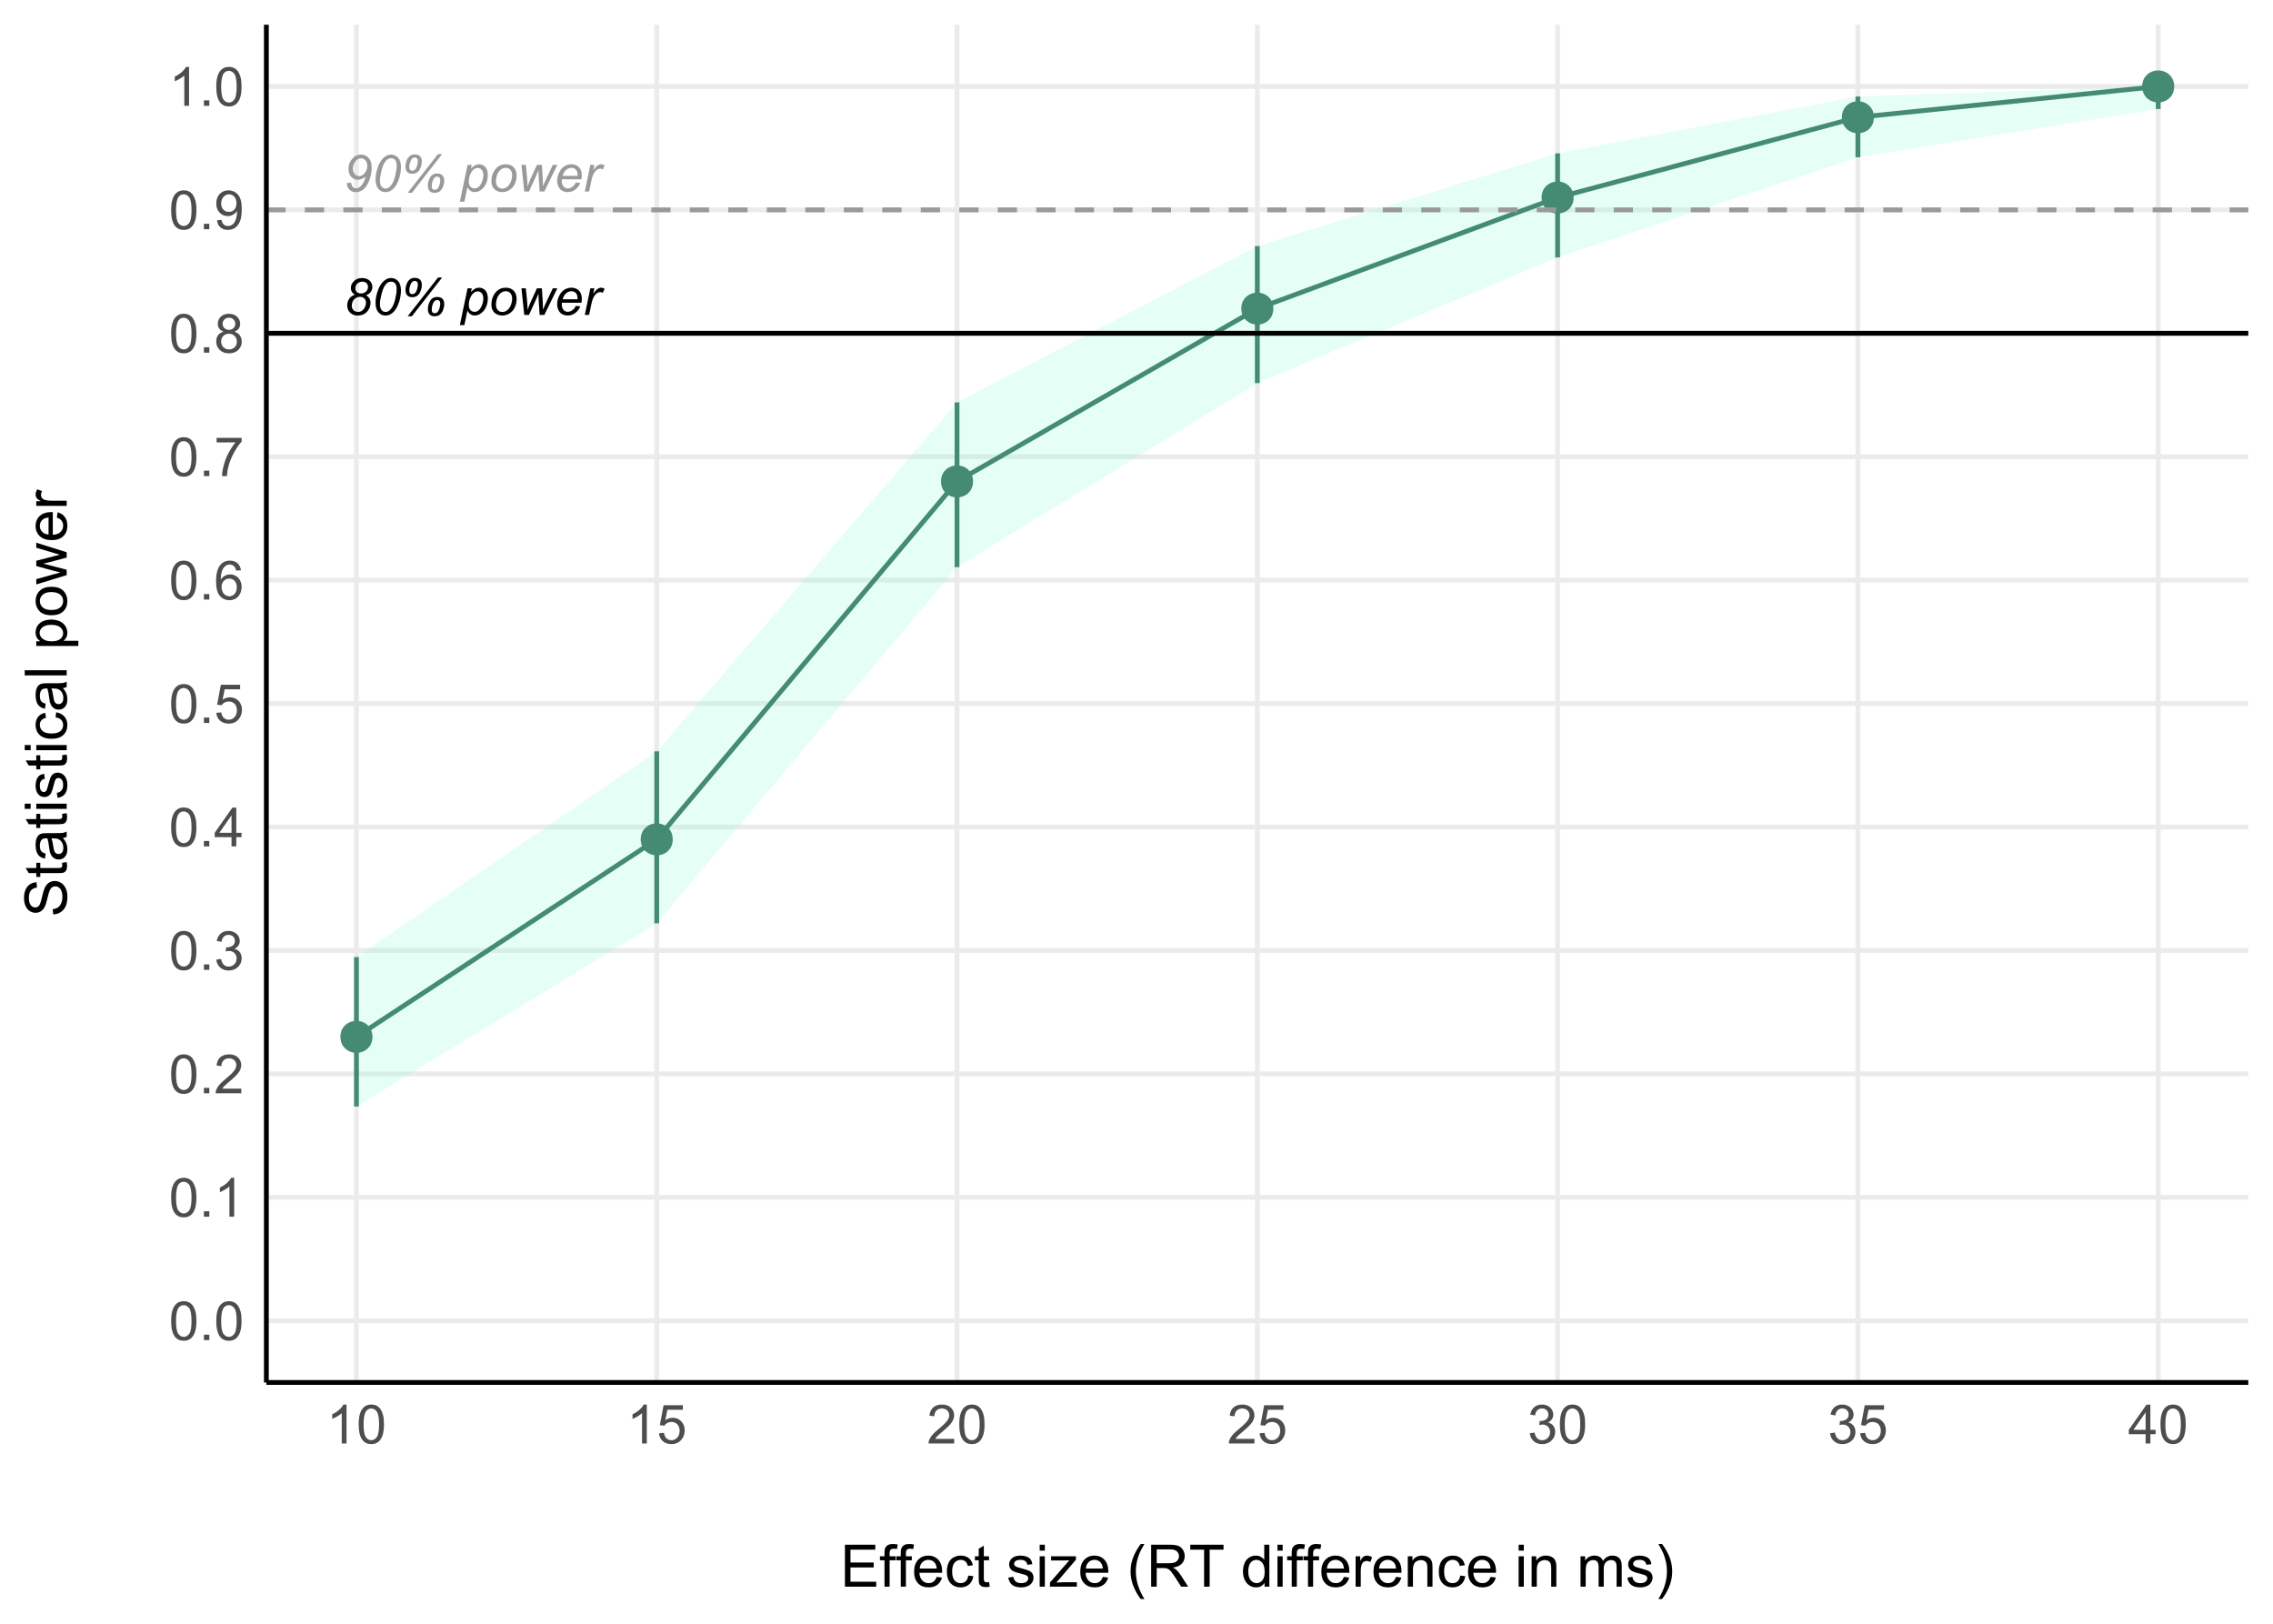 <?xml version="1.0" encoding="UTF-8"?>
<svg xmlns="http://www.w3.org/2000/svg" xmlns:xlink="http://www.w3.org/1999/xlink" width="504pt" height="360pt" viewBox="0 0 504 360" version="1.1">
<defs>
<g>
<symbol overflow="visible" id="glyph0-0">
<path style="stroke:none;" d="M 1.422 0 L 1.422 -7.113 L 7.113 -7.113 L 7.113 0 Z M 1.602 -0.18 L 6.934 -0.18 L 6.934 -6.934 L 1.602 -6.934 Z M 1.602 -0.18 "/>
</symbol>
<symbol overflow="visible" id="glyph0-1">
<path style="stroke:none;" d="M 2.566 -4.48 C 2.262 -4.645 2.031 -4.859 1.883 -5.121 C 1.727 -5.379 1.652 -5.656 1.656 -5.961 C 1.652 -6.453 1.832 -6.91 2.191 -7.328 C 2.664 -7.895 3.305 -8.18 4.117 -8.18 C 4.832 -8.18 5.395 -7.988 5.809 -7.605 C 6.215 -7.223 6.422 -6.75 6.426 -6.195 C 6.422 -5.797 6.309 -5.441 6.09 -5.121 C 5.863 -4.801 5.516 -4.547 5.047 -4.363 C 5.367 -4.156 5.602 -3.938 5.746 -3.711 C 5.926 -3.406 6.016 -3.059 6.02 -2.66 C 6.016 -1.93 5.758 -1.277 5.242 -0.711 C 4.723 -0.141 4.035 0.141 3.18 0.145 C 2.492 0.141 1.934 -0.066 1.5 -0.488 C 1.066 -0.906 0.848 -1.438 0.852 -2.074 C 0.848 -2.668 1.004 -3.18 1.312 -3.609 C 1.617 -4.035 2.035 -4.324 2.566 -4.48 Z M 2.645 -5.918 C 2.641 -5.566 2.754 -5.285 2.98 -5.074 C 3.203 -4.863 3.512 -4.758 3.906 -4.758 C 4.363 -4.758 4.738 -4.895 5.027 -5.176 C 5.312 -5.453 5.453 -5.797 5.457 -6.207 C 5.453 -6.547 5.344 -6.828 5.121 -7.047 C 4.895 -7.262 4.586 -7.371 4.195 -7.375 C 3.898 -7.371 3.625 -7.301 3.379 -7.168 C 3.129 -7.027 2.945 -6.844 2.824 -6.609 C 2.703 -6.375 2.641 -6.145 2.645 -5.918 Z M 1.863 -1.988 C 1.863 -1.762 1.918 -1.547 2.027 -1.34 C 2.137 -1.129 2.301 -0.965 2.523 -0.844 C 2.742 -0.719 2.996 -0.656 3.285 -0.66 C 3.828 -0.656 4.27 -0.914 4.605 -1.43 C 4.871 -1.828 5.004 -2.258 5.008 -2.723 C 5.004 -3.098 4.879 -3.406 4.637 -3.648 C 4.387 -3.887 4.066 -4.008 3.668 -4.012 C 3.16 -4.008 2.73 -3.82 2.387 -3.449 C 2.035 -3.074 1.863 -2.586 1.863 -1.988 Z M 1.863 -1.988 "/>
</symbol>
<symbol overflow="visible" id="glyph0-2">
<path style="stroke:none;" d="M 0.805 -2.672 C 0.801 -3.359 0.906 -4.059 1.113 -4.773 C 1.316 -5.48 1.543 -6.047 1.801 -6.477 C 2.051 -6.898 2.312 -7.234 2.582 -7.477 C 2.852 -7.719 3.117 -7.895 3.379 -8.008 C 3.641 -8.121 3.93 -8.18 4.25 -8.18 C 4.867 -8.18 5.387 -7.945 5.809 -7.484 C 6.223 -7.016 6.434 -6.348 6.434 -5.48 C 6.434 -4.574 6.289 -3.684 6 -2.805 C 5.66 -1.758 5.184 -0.977 4.578 -0.457 C 4.109 -0.059 3.578 0.141 2.984 0.141 C 2.367 0.141 1.852 -0.098 1.434 -0.578 C 1.012 -1.059 0.801 -1.758 0.805 -2.672 Z M 1.777 -2.418 C 1.773 -1.914 1.859 -1.523 2.027 -1.246 C 2.254 -0.852 2.59 -0.656 3.035 -0.66 C 3.422 -0.656 3.773 -0.832 4.094 -1.188 C 4.551 -1.684 4.898 -2.41 5.133 -3.371 C 5.363 -4.324 5.477 -5.109 5.48 -5.719 C 5.477 -6.305 5.367 -6.727 5.145 -6.984 C 4.918 -7.242 4.621 -7.371 4.258 -7.375 C 3.988 -7.371 3.738 -7.301 3.508 -7.168 C 3.273 -7.027 3.051 -6.793 2.844 -6.465 C 2.539 -5.988 2.281 -5.285 2.062 -4.352 C 1.871 -3.551 1.773 -2.906 1.777 -2.418 Z M 1.777 -2.418 "/>
</symbol>
<symbol overflow="visible" id="glyph0-3">
<path style="stroke:none;" d="M 1.59 0.301 L 8.32 -8.285 L 9.23 -8.285 L 2.527 0.301 Z M 1.105 -5.641 C 1.102 -5.789 1.137 -6.023 1.207 -6.34 C 1.277 -6.652 1.379 -6.934 1.512 -7.184 C 1.645 -7.434 1.789 -7.633 1.953 -7.781 C 2.113 -7.93 2.293 -8.039 2.488 -8.109 C 2.68 -8.18 2.898 -8.215 3.145 -8.215 C 3.664 -8.215 4.059 -8.082 4.332 -7.816 C 4.598 -7.551 4.734 -7.16 4.734 -6.652 C 4.734 -6.223 4.645 -5.773 4.465 -5.301 C 4.285 -4.824 4.039 -4.477 3.727 -4.258 C 3.414 -4.035 3.039 -3.926 2.602 -3.93 C 2.113 -3.926 1.742 -4.062 1.488 -4.344 C 1.23 -4.617 1.102 -5.051 1.105 -5.641 Z M 1.961 -5.457 C 1.957 -5.145 2.016 -4.926 2.137 -4.797 C 2.25 -4.664 2.406 -4.598 2.605 -4.602 C 2.836 -4.598 3.047 -4.688 3.242 -4.871 C 3.43 -5.047 3.582 -5.336 3.691 -5.738 C 3.801 -6.137 3.855 -6.48 3.855 -6.77 C 3.855 -7.012 3.793 -7.203 3.668 -7.34 C 3.543 -7.473 3.375 -7.539 3.172 -7.543 C 2.953 -7.539 2.758 -7.453 2.578 -7.281 C 2.395 -7.105 2.246 -6.832 2.133 -6.461 C 2.016 -6.086 1.957 -5.75 1.961 -5.457 Z M 6.074 -1.41 C 6.07 -1.562 6.105 -1.797 6.176 -2.113 C 6.246 -2.426 6.348 -2.707 6.48 -2.957 C 6.613 -3.203 6.758 -3.402 6.922 -3.551 C 7.082 -3.699 7.262 -3.809 7.457 -3.879 C 7.648 -3.949 7.867 -3.984 8.113 -3.984 C 8.633 -3.984 9.027 -3.852 9.301 -3.586 C 9.566 -3.32 9.703 -2.93 9.703 -2.422 C 9.703 -1.992 9.613 -1.543 9.434 -1.07 C 9.254 -0.594 9.008 -0.246 8.695 -0.027 C 8.383 0.191 8.008 0.297 7.57 0.301 C 7.082 0.297 6.711 0.164 6.457 -0.109 C 6.199 -0.383 6.07 -0.816 6.074 -1.41 Z M 6.93 -1.223 C 6.926 -0.914 6.984 -0.695 7.105 -0.562 C 7.219 -0.43 7.375 -0.363 7.574 -0.367 C 7.805 -0.363 8.016 -0.453 8.207 -0.637 C 8.395 -0.812 8.543 -1.102 8.656 -1.504 C 8.766 -1.898 8.824 -2.242 8.824 -2.535 C 8.824 -2.781 8.758 -2.973 8.633 -3.109 C 8.504 -3.242 8.34 -3.309 8.141 -3.312 C 7.922 -3.309 7.727 -3.223 7.547 -3.055 C 7.363 -2.879 7.215 -2.605 7.102 -2.234 C 6.984 -1.855 6.926 -1.52 6.93 -1.223 Z M 6.93 -1.223 "/>
</symbol>
<symbol overflow="visible" id="glyph0-4">
<path style="stroke:none;" d=""/>
</symbol>
<symbol overflow="visible" id="glyph0-5">
<path style="stroke:none;" d="M -0.117 2.262 L 1.59 -5.902 L 2.516 -5.902 L 2.344 -5.078 C 2.688 -5.434 2.996 -5.684 3.27 -5.824 C 3.543 -5.965 3.828 -6.035 4.133 -6.035 C 4.695 -6.035 5.164 -5.828 5.535 -5.422 C 5.902 -5.008 6.086 -4.422 6.09 -3.664 C 6.086 -3.043 5.984 -2.484 5.785 -1.98 C 5.578 -1.473 5.328 -1.066 5.035 -0.762 C 4.734 -0.453 4.434 -0.227 4.133 -0.082 C 3.828 0.059 3.52 0.129 3.199 0.133 C 2.492 0.129 1.941 -0.227 1.555 -0.945 L 0.891 2.262 Z M 1.871 -2.41 C 1.867 -1.965 1.902 -1.66 1.969 -1.496 C 2.059 -1.25 2.207 -1.055 2.422 -0.91 C 2.629 -0.758 2.875 -0.684 3.156 -0.688 C 3.73 -0.684 4.195 -1.012 4.555 -1.664 C 4.906 -2.312 5.086 -2.977 5.09 -3.656 C 5.086 -4.156 4.965 -4.539 4.73 -4.812 C 4.488 -5.082 4.191 -5.219 3.84 -5.223 C 3.582 -5.219 3.348 -5.152 3.129 -5.02 C 2.91 -4.883 2.707 -4.68 2.52 -4.414 C 2.332 -4.141 2.176 -3.812 2.055 -3.426 C 1.93 -3.035 1.867 -2.695 1.871 -2.41 Z M 1.871 -2.41 "/>
</symbol>
<symbol overflow="visible" id="glyph0-6">
<path style="stroke:none;" d="M 0.555 -2.238 C 0.551 -3.391 0.891 -4.344 1.574 -5.102 C 2.129 -5.723 2.863 -6.035 3.773 -6.035 C 4.484 -6.035 5.055 -5.812 5.492 -5.367 C 5.922 -4.922 6.141 -4.32 6.145 -3.566 C 6.141 -2.887 6.004 -2.258 5.734 -1.676 C 5.457 -1.09 5.066 -0.641 4.566 -0.332 C 4.059 -0.023 3.527 0.129 2.969 0.133 C 2.504 0.129 2.086 0.035 1.711 -0.16 C 1.336 -0.355 1.047 -0.637 0.852 -0.996 C 0.648 -1.355 0.551 -1.77 0.555 -2.238 Z M 1.562 -2.34 C 1.559 -1.781 1.691 -1.359 1.961 -1.074 C 2.227 -0.785 2.566 -0.645 2.98 -0.645 C 3.191 -0.645 3.402 -0.688 3.617 -0.773 C 3.824 -0.859 4.023 -0.992 4.207 -1.172 C 4.387 -1.348 4.539 -1.547 4.672 -1.777 C 4.797 -2.004 4.902 -2.25 4.98 -2.516 C 5.094 -2.879 5.148 -3.234 5.152 -3.574 C 5.148 -4.105 5.016 -4.52 4.75 -4.816 C 4.48 -5.109 4.141 -5.254 3.734 -5.258 C 3.414 -5.254 3.129 -5.18 2.871 -5.031 C 2.613 -4.879 2.379 -4.66 2.168 -4.375 C 1.957 -4.082 1.801 -3.746 1.707 -3.363 C 1.605 -2.98 1.559 -2.637 1.562 -2.34 Z M 1.562 -2.34 "/>
</symbol>
<symbol overflow="visible" id="glyph0-7">
<path style="stroke:none;" d="M 1.5 0 L 0.883 -5.902 L 1.852 -5.902 L 2.117 -3.25 L 2.223 -1.762 C 2.227 -1.648 2.238 -1.426 2.258 -1.09 C 2.363 -1.465 2.457 -1.754 2.539 -1.957 C 2.613 -2.16 2.738 -2.449 2.91 -2.824 L 4.316 -5.902 L 5.414 -5.902 L 5.605 -2.949 C 5.633 -2.496 5.652 -1.898 5.664 -1.156 C 5.848 -1.648 6.148 -2.34 6.57 -3.223 L 7.836 -5.902 L 8.84 -5.902 L 5.957 0 L 4.914 0 L 4.691 -3.461 C 4.672 -3.676 4.66 -4.094 4.656 -4.719 C 4.504 -4.32 4.324 -3.895 4.117 -3.434 L 2.555 0 Z M 1.5 0 "/>
</symbol>
<symbol overflow="visible" id="glyph0-8">
<path style="stroke:none;" d="M 4.711 -2.008 L 5.691 -1.906 C 5.547 -1.418 5.223 -0.957 4.719 -0.523 C 4.211 -0.086 3.609 0.129 2.91 0.133 C 2.473 0.129 2.07 0.031 1.707 -0.168 C 1.34 -0.367 1.062 -0.66 0.875 -1.051 C 0.68 -1.434 0.586 -1.875 0.59 -2.367 C 0.586 -3.012 0.734 -3.637 1.035 -4.242 C 1.332 -4.848 1.719 -5.297 2.195 -5.594 C 2.668 -5.887 3.18 -6.035 3.734 -6.035 C 4.434 -6.035 4.996 -5.816 5.418 -5.379 C 5.836 -4.941 6.047 -4.344 6.051 -3.59 C 6.047 -3.297 6.02 -3 5.973 -2.699 L 1.629 -2.699 C 1.613 -2.582 1.605 -2.48 1.605 -2.391 C 1.605 -1.836 1.73 -1.414 1.984 -1.125 C 2.238 -0.832 2.551 -0.684 2.918 -0.688 C 3.262 -0.684 3.598 -0.797 3.934 -1.027 C 4.262 -1.25 4.523 -1.578 4.711 -2.008 Z M 1.789 -3.469 L 5.102 -3.469 C 5.102 -3.57 5.102 -3.645 5.105 -3.691 C 5.102 -4.191 4.977 -4.574 4.727 -4.848 C 4.473 -5.113 4.148 -5.25 3.758 -5.25 C 3.324 -5.25 2.934 -5.102 2.582 -4.805 C 2.227 -4.508 1.961 -4.062 1.789 -3.469 Z M 1.789 -3.469 "/>
</symbol>
<symbol overflow="visible" id="glyph0-9">
<path style="stroke:none;" d="M 0.379 0 L 1.613 -5.902 L 2.5 -5.902 L 2.25 -4.695 C 2.555 -5.148 2.852 -5.488 3.141 -5.707 C 3.43 -5.926 3.727 -6.035 4.035 -6.035 C 4.234 -6.035 4.48 -5.961 4.773 -5.82 L 4.363 -4.883 C 4.188 -5.008 3.996 -5.074 3.789 -5.074 C 3.434 -5.074 3.074 -4.875 2.707 -4.484 C 2.336 -4.086 2.043 -3.383 1.832 -2.367 L 1.332 0 Z M 0.379 0 "/>
</symbol>
<symbol overflow="visible" id="glyph0-10">
<path style="stroke:none;" d="M 0.766 -1.867 L 1.711 -1.961 C 1.773 -1.504 1.902 -1.18 2.098 -0.988 C 2.293 -0.793 2.527 -0.695 2.801 -0.699 C 3.184 -0.695 3.539 -0.863 3.875 -1.199 C 4.355 -1.688 4.715 -2.391 4.945 -3.305 C 4.609 -3.055 4.309 -2.875 4.047 -2.766 C 3.785 -2.656 3.52 -2.602 3.246 -2.605 C 2.746 -2.602 2.301 -2.77 1.91 -3.105 C 1.391 -3.539 1.129 -4.16 1.133 -4.973 C 1.129 -5.891 1.43 -6.68 2.035 -7.336 C 2.543 -7.898 3.176 -8.18 3.93 -8.18 C 4.602 -8.18 5.16 -7.93 5.605 -7.43 C 6.047 -6.93 6.27 -6.223 6.273 -5.316 C 6.27 -4.426 6.121 -3.555 5.828 -2.695 C 5.473 -1.68 4.996 -0.93 4.402 -0.449 C 3.91 -0.055 3.359 0.141 2.75 0.141 C 2.184 0.141 1.723 -0.031 1.367 -0.383 C 1.008 -0.73 0.809 -1.227 0.766 -1.867 Z M 2.105 -5.09 C 2.102 -4.578 2.238 -4.172 2.512 -3.867 C 2.781 -3.562 3.105 -3.41 3.484 -3.41 C 3.762 -3.41 4.039 -3.504 4.312 -3.695 C 4.586 -3.883 4.82 -4.164 5.016 -4.543 C 5.211 -4.914 5.309 -5.301 5.312 -5.703 C 5.309 -6.008 5.242 -6.297 5.117 -6.566 C 4.984 -6.832 4.809 -7.035 4.586 -7.172 C 4.359 -7.305 4.133 -7.371 3.906 -7.375 C 3.684 -7.371 3.465 -7.312 3.25 -7.195 C 3.035 -7.078 2.836 -6.902 2.652 -6.672 C 2.469 -6.441 2.332 -6.176 2.242 -5.879 C 2.148 -5.578 2.102 -5.316 2.105 -5.09 Z M 2.105 -5.09 "/>
</symbol>
<symbol overflow="visible" id="glyph1-0">
<path style="stroke:none;" d="M 1.5 0 L 1.5 -7.5 L 7.5 -7.5 L 7.5 0 Z M 1.688 -0.188 L 7.312 -0.188 L 7.312 -7.312 L 1.688 -7.312 Z M 1.688 -0.188 "/>
</symbol>
<symbol overflow="visible" id="glyph1-1">
<path style="stroke:none;" d="M 0.5 -4.234 C 0.496 -5.246 0.602 -6.062 0.812 -6.688 C 1.02 -7.305 1.328 -7.785 1.742 -8.121 C 2.148 -8.457 2.668 -8.625 3.297 -8.625 C 3.758 -8.625 4.164 -8.531 4.512 -8.348 C 4.855 -8.16 5.141 -7.891 5.371 -7.543 C 5.594 -7.191 5.773 -6.766 5.906 -6.266 C 6.035 -5.762 6.098 -5.086 6.102 -4.234 C 6.098 -3.227 5.996 -2.414 5.789 -1.797 C 5.578 -1.176 5.266 -0.695 4.859 -0.359 C 4.445 -0.02 3.926 0.145 3.297 0.148 C 2.465 0.145 1.816 -0.148 1.348 -0.742 C 0.781 -1.457 0.496 -2.621 0.5 -4.234 Z M 1.582 -4.234 C 1.582 -2.824 1.746 -1.887 2.074 -1.418 C 2.402 -0.949 2.809 -0.715 3.297 -0.719 C 3.777 -0.715 4.184 -0.949 4.52 -1.422 C 4.848 -1.887 5.016 -2.824 5.016 -4.234 C 5.016 -5.648 4.848 -6.59 4.52 -7.055 C 4.184 -7.516 3.773 -7.746 3.289 -7.75 C 2.801 -7.746 2.414 -7.543 2.125 -7.137 C 1.762 -6.613 1.582 -5.645 1.582 -4.234 Z M 1.582 -4.234 "/>
</symbol>
<symbol overflow="visible" id="glyph1-2">
<path style="stroke:none;" d="M 1.09 0 L 1.09 -1.203 L 2.289 -1.203 L 2.289 0 Z M 1.09 0 "/>
</symbol>
<symbol overflow="visible" id="glyph1-3">
<path style="stroke:none;" d="M 4.469 0 L 3.414 0 L 3.414 -6.719 C 3.16 -6.477 2.828 -6.234 2.414 -5.996 C 2 -5.75 1.629 -5.57 1.305 -5.449 L 1.305 -6.469 C 1.895 -6.742 2.41 -7.078 2.852 -7.477 C 3.293 -7.871 3.605 -8.254 3.789 -8.625 L 4.469 -8.625 Z M 4.469 0 "/>
</symbol>
<symbol overflow="visible" id="glyph1-4">
<path style="stroke:none;" d="M 6.039 -1.016 L 6.039 0 L 0.363 0 C 0.355 -0.254 0.395 -0.496 0.484 -0.734 C 0.629 -1.117 0.859 -1.5 1.18 -1.875 C 1.492 -2.25 1.953 -2.684 2.562 -3.176 C 3.492 -3.941 4.125 -4.547 4.453 -4.992 C 4.781 -5.438 4.945 -5.859 4.945 -6.266 C 4.945 -6.68 4.793 -7.031 4.496 -7.32 C 4.191 -7.602 3.805 -7.746 3.328 -7.75 C 2.82 -7.746 2.414 -7.594 2.109 -7.293 C 1.805 -6.984 1.648 -6.562 1.648 -6.031 L 0.562 -6.141 C 0.633 -6.945 0.91 -7.559 1.398 -7.988 C 1.879 -8.41 2.531 -8.625 3.352 -8.625 C 4.172 -8.625 4.824 -8.395 5.309 -7.938 C 5.789 -7.48 6.027 -6.914 6.031 -6.242 C 6.027 -5.895 5.957 -5.559 5.82 -5.227 C 5.676 -4.891 5.441 -4.539 5.117 -4.176 C 4.789 -3.805 4.25 -3.301 3.492 -2.664 C 2.859 -2.129 2.453 -1.77 2.273 -1.582 C 2.094 -1.395 1.945 -1.203 1.828 -1.016 Z M 6.039 -1.016 "/>
</symbol>
<symbol overflow="visible" id="glyph1-5">
<path style="stroke:none;" d="M 0.504 -2.266 L 1.559 -2.406 C 1.68 -1.809 1.883 -1.379 2.176 -1.113 C 2.465 -0.848 2.82 -0.715 3.242 -0.719 C 3.734 -0.715 4.152 -0.887 4.496 -1.234 C 4.832 -1.574 5.004 -2 5.008 -2.516 C 5.004 -2.996 4.848 -3.395 4.535 -3.711 C 4.219 -4.023 3.816 -4.184 3.328 -4.184 C 3.129 -4.184 2.879 -4.145 2.586 -4.066 L 2.703 -4.992 C 2.766 -4.984 2.824 -4.98 2.871 -4.98 C 3.32 -4.98 3.723 -5.098 4.086 -5.332 C 4.441 -5.566 4.621 -5.926 4.625 -6.414 C 4.621 -6.801 4.492 -7.121 4.23 -7.375 C 3.965 -7.629 3.625 -7.758 3.219 -7.758 C 2.805 -7.758 2.465 -7.629 2.191 -7.371 C 1.918 -7.113 1.742 -6.727 1.664 -6.211 L 0.609 -6.398 C 0.738 -7.105 1.031 -7.652 1.488 -8.043 C 1.941 -8.43 2.508 -8.625 3.195 -8.625 C 3.66 -8.625 4.094 -8.523 4.488 -8.324 C 4.879 -8.121 5.18 -7.848 5.391 -7.5 C 5.602 -7.148 5.707 -6.777 5.707 -6.391 C 5.707 -6.02 5.605 -5.684 5.406 -5.379 C 5.207 -5.074 4.914 -4.832 4.523 -4.652 C 5.031 -4.535 5.426 -4.289 5.707 -3.922 C 5.988 -3.547 6.129 -3.086 6.129 -2.539 C 6.129 -1.785 5.855 -1.148 5.309 -0.629 C 4.762 -0.105 4.07 0.152 3.234 0.152 C 2.477 0.152 1.848 -0.07 1.355 -0.52 C 0.855 -0.969 0.574 -1.551 0.504 -2.266 Z M 0.504 -2.266 "/>
</symbol>
<symbol overflow="visible" id="glyph1-6">
<path style="stroke:none;" d="M 3.879 0 L 3.879 -2.055 L 0.152 -2.055 L 0.152 -3.023 L 4.07 -8.59 L 4.934 -8.59 L 4.934 -3.023 L 6.094 -3.023 L 6.094 -2.055 L 4.934 -2.055 L 4.934 0 Z M 3.879 -3.023 L 3.879 -6.898 L 1.188 -3.023 Z M 3.879 -3.023 "/>
</symbol>
<symbol overflow="visible" id="glyph1-7">
<path style="stroke:none;" d="M 0.5 -2.25 L 1.605 -2.344 C 1.684 -1.805 1.871 -1.398 2.176 -1.125 C 2.473 -0.852 2.836 -0.715 3.258 -0.719 C 3.766 -0.715 4.195 -0.906 4.547 -1.293 C 4.898 -1.672 5.074 -2.18 5.074 -2.82 C 5.074 -3.414 4.902 -3.891 4.566 -4.242 C 4.227 -4.59 3.785 -4.762 3.242 -4.766 C 2.898 -4.762 2.594 -4.684 2.32 -4.531 C 2.047 -4.375 1.832 -4.176 1.676 -3.93 L 0.688 -4.062 L 1.516 -8.473 L 5.789 -8.473 L 5.789 -7.465 L 2.359 -7.465 L 1.898 -5.156 C 2.414 -5.516 2.953 -5.695 3.523 -5.695 C 4.27 -5.695 4.902 -5.434 5.422 -4.914 C 5.934 -4.395 6.191 -3.727 6.195 -2.914 C 6.191 -2.133 5.965 -1.461 5.516 -0.898 C 4.961 -0.199 4.211 0.145 3.258 0.148 C 2.477 0.145 1.836 -0.07 1.344 -0.508 C 0.844 -0.941 0.562 -1.523 0.5 -2.25 Z M 0.5 -2.25 "/>
</symbol>
<symbol overflow="visible" id="glyph1-8">
<path style="stroke:none;" d="M 5.969 -6.484 L 4.922 -6.406 C 4.828 -6.812 4.695 -7.113 4.523 -7.305 C 4.234 -7.605 3.883 -7.758 3.469 -7.758 C 3.133 -7.758 2.836 -7.664 2.586 -7.477 C 2.25 -7.234 1.988 -6.879 1.797 -6.414 C 1.605 -5.949 1.508 -5.289 1.5 -4.43 C 1.754 -4.812 2.062 -5.098 2.434 -5.289 C 2.797 -5.473 3.184 -5.566 3.586 -5.57 C 4.289 -5.566 4.887 -5.309 5.383 -4.793 C 5.875 -4.277 6.121 -3.609 6.125 -2.789 C 6.121 -2.25 6.004 -1.746 5.773 -1.285 C 5.539 -0.82 5.223 -0.469 4.816 -0.223 C 4.41 0.023 3.949 0.145 3.434 0.148 C 2.555 0.145 1.836 -0.176 1.285 -0.82 C 0.727 -1.469 0.449 -2.535 0.453 -4.02 C 0.449 -5.676 0.758 -6.883 1.371 -7.641 C 1.902 -8.297 2.621 -8.625 3.531 -8.625 C 4.207 -8.625 4.762 -8.434 5.195 -8.055 C 5.625 -7.676 5.883 -7.152 5.969 -6.484 Z M 1.664 -2.781 C 1.664 -2.418 1.738 -2.07 1.895 -1.738 C 2.043 -1.406 2.262 -1.152 2.543 -0.98 C 2.82 -0.801 3.109 -0.715 3.414 -0.719 C 3.859 -0.715 4.242 -0.895 4.566 -1.258 C 4.883 -1.613 5.043 -2.102 5.047 -2.727 C 5.043 -3.316 4.887 -3.785 4.57 -4.129 C 4.25 -4.469 3.852 -4.641 3.375 -4.641 C 2.898 -4.641 2.492 -4.469 2.16 -4.129 C 1.828 -3.785 1.664 -3.336 1.664 -2.781 Z M 1.664 -2.781 "/>
</symbol>
<symbol overflow="visible" id="glyph1-9">
<path style="stroke:none;" d="M 0.57 -7.465 L 0.57 -8.477 L 6.129 -8.477 L 6.129 -7.656 C 5.582 -7.074 5.039 -6.301 4.5 -5.336 C 3.961 -4.371 3.547 -3.379 3.258 -2.359 C 3.047 -1.637 2.91 -0.852 2.852 0 L 1.77 0 C 1.781 -0.676 1.914 -1.492 2.168 -2.449 C 2.418 -3.402 2.781 -4.324 3.258 -5.215 C 3.734 -6.105 4.238 -6.855 4.773 -7.465 Z M 0.57 -7.465 "/>
</symbol>
<symbol overflow="visible" id="glyph1-10">
<path style="stroke:none;" d="M 2.121 -4.656 C 1.684 -4.816 1.359 -5.047 1.148 -5.344 C 0.938 -5.641 0.832 -5.996 0.832 -6.41 C 0.832 -7.035 1.055 -7.559 1.504 -7.984 C 1.953 -8.41 2.551 -8.625 3.297 -8.625 C 4.043 -8.625 4.648 -8.406 5.109 -7.973 C 5.566 -7.535 5.793 -7.004 5.797 -6.383 C 5.793 -5.977 5.688 -5.629 5.48 -5.34 C 5.27 -5.043 4.953 -4.816 4.531 -4.656 C 5.055 -4.48 5.457 -4.203 5.734 -3.824 C 6.008 -3.438 6.145 -2.98 6.148 -2.453 C 6.145 -1.715 5.887 -1.098 5.367 -0.602 C 4.844 -0.102 4.16 0.145 3.316 0.148 C 2.469 0.145 1.785 -0.102 1.266 -0.605 C 0.742 -1.105 0.48 -1.734 0.484 -2.484 C 0.48 -3.039 0.621 -3.504 0.91 -3.887 C 1.191 -4.262 1.598 -4.52 2.121 -4.656 Z M 1.91 -6.445 C 1.91 -6.039 2.039 -5.707 2.301 -5.449 C 2.562 -5.191 2.902 -5.062 3.32 -5.062 C 3.723 -5.062 4.055 -5.188 4.32 -5.445 C 4.578 -5.695 4.711 -6.012 4.711 -6.387 C 4.711 -6.773 4.574 -7.098 4.309 -7.363 C 4.035 -7.625 3.703 -7.758 3.312 -7.758 C 2.906 -7.758 2.574 -7.629 2.309 -7.371 C 2.043 -7.113 1.91 -6.805 1.91 -6.445 Z M 1.57 -2.477 C 1.57 -2.176 1.641 -1.887 1.785 -1.605 C 1.926 -1.324 2.137 -1.105 2.422 -0.949 C 2.699 -0.793 3.004 -0.715 3.328 -0.719 C 3.832 -0.715 4.246 -0.879 4.578 -1.207 C 4.902 -1.531 5.066 -1.941 5.07 -2.445 C 5.066 -2.945 4.898 -3.367 4.562 -3.703 C 4.223 -4.035 3.801 -4.199 3.293 -4.203 C 2.793 -4.199 2.379 -4.035 2.059 -3.711 C 1.73 -3.379 1.57 -2.969 1.57 -2.477 Z M 1.57 -2.477 "/>
</symbol>
<symbol overflow="visible" id="glyph1-11">
<path style="stroke:none;" d="M 0.656 -1.984 L 1.672 -2.078 C 1.75 -1.602 1.914 -1.258 2.16 -1.043 C 2.398 -0.824 2.711 -0.715 3.094 -0.719 C 3.414 -0.715 3.695 -0.789 3.945 -0.941 C 4.188 -1.086 4.391 -1.285 4.547 -1.535 C 4.703 -1.785 4.832 -2.121 4.938 -2.543 C 5.043 -2.965 5.098 -3.395 5.098 -3.832 C 5.098 -3.879 5.094 -3.949 5.094 -4.043 C 4.875 -3.707 4.586 -3.434 4.227 -3.227 C 3.859 -3.016 3.465 -2.91 3.039 -2.914 C 2.328 -2.91 1.727 -3.168 1.238 -3.688 C 0.742 -4.199 0.496 -4.879 0.5 -5.727 C 0.496 -6.594 0.754 -7.297 1.27 -7.828 C 1.781 -8.359 2.426 -8.625 3.199 -8.625 C 3.758 -8.625 4.266 -8.473 4.73 -8.172 C 5.191 -7.871 5.543 -7.441 5.785 -6.887 C 6.023 -6.328 6.145 -5.523 6.148 -4.469 C 6.145 -3.371 6.027 -2.496 5.789 -1.848 C 5.547 -1.195 5.191 -0.703 4.723 -0.363 C 4.254 -0.023 3.703 0.145 3.07 0.148 C 2.398 0.145 1.848 -0.039 1.422 -0.41 C 0.996 -0.785 0.742 -1.309 0.656 -1.984 Z M 4.977 -5.777 C 4.973 -6.383 4.812 -6.863 4.492 -7.219 C 4.168 -7.57 3.781 -7.746 3.328 -7.75 C 2.859 -7.746 2.449 -7.555 2.102 -7.176 C 1.754 -6.789 1.582 -6.293 1.582 -5.688 C 1.582 -5.137 1.746 -4.691 2.074 -4.355 C 2.402 -4.012 2.809 -3.844 3.297 -3.844 C 3.785 -3.844 4.188 -4.012 4.504 -4.355 C 4.816 -4.691 4.973 -5.168 4.977 -5.777 Z M 4.977 -5.777 "/>
</symbol>
<symbol overflow="visible" id="glyph2-0">
<path style="stroke:none;" d="M 1.625 0 L 1.625 -8.125 L 8.125 -8.125 L 8.125 0 Z M 1.828 -0.203 L 7.922 -0.203 L 7.922 -7.922 L 1.828 -7.922 Z M 1.828 -0.203 "/>
</symbol>
<symbol overflow="visible" id="glyph2-1">
<path style="stroke:none;" d="M 1.027 0 L 1.027 -9.305 L 7.758 -9.305 L 7.758 -8.207 L 2.258 -8.207 L 2.258 -5.359 L 7.406 -5.359 L 7.406 -4.266 L 2.258 -4.266 L 2.258 -1.098 L 7.973 -1.098 L 7.973 0 Z M 1.027 0 "/>
</symbol>
<symbol overflow="visible" id="glyph2-2">
<path style="stroke:none;" d="M 1.129 0 L 1.129 -5.852 L 0.121 -5.852 L 0.121 -6.742 L 1.129 -6.742 L 1.129 -7.457 C 1.125 -7.906 1.164 -8.242 1.25 -8.469 C 1.355 -8.762 1.551 -9.004 1.828 -9.188 C 2.105 -9.371 2.492 -9.461 2.996 -9.465 C 3.312 -9.461 3.668 -9.426 4.062 -9.352 L 3.891 -8.352 C 3.652 -8.391 3.426 -8.414 3.219 -8.418 C 2.867 -8.414 2.621 -8.34 2.48 -8.195 C 2.332 -8.043 2.262 -7.766 2.266 -7.363 L 2.266 -6.742 L 3.578 -6.742 L 3.578 -5.852 L 2.266 -5.852 L 2.266 0 Z M 1.129 0 "/>
</symbol>
<symbol overflow="visible" id="glyph2-3">
<path style="stroke:none;" d="M 5.473 -2.172 L 6.652 -2.023 C 6.465 -1.332 6.121 -0.797 5.617 -0.418 C 5.113 -0.035 4.469 0.152 3.688 0.152 C 2.699 0.152 1.918 -0.148 1.344 -0.758 C 0.762 -1.359 0.473 -2.211 0.477 -3.312 C 0.473 -4.445 0.766 -5.328 1.352 -5.953 C 1.934 -6.578 2.691 -6.891 3.625 -6.895 C 4.523 -6.891 5.258 -6.582 5.832 -5.973 C 6.402 -5.355 6.691 -4.492 6.691 -3.383 C 6.691 -3.312 6.688 -3.211 6.684 -3.078 L 1.656 -3.078 C 1.695 -2.336 1.906 -1.77 2.285 -1.379 C 2.66 -0.98 3.129 -0.785 3.695 -0.789 C 4.113 -0.785 4.469 -0.895 4.766 -1.117 C 5.059 -1.332 5.297 -1.684 5.473 -2.172 Z M 1.719 -4.02 L 5.484 -4.02 C 5.43 -4.582 5.285 -5.004 5.055 -5.293 C 4.688 -5.73 4.215 -5.953 3.637 -5.953 C 3.109 -5.953 2.668 -5.777 2.312 -5.426 C 1.953 -5.074 1.754 -4.605 1.719 -4.02 Z M 1.719 -4.02 "/>
</symbol>
<symbol overflow="visible" id="glyph2-4">
<path style="stroke:none;" d="M 5.258 -2.469 L 6.379 -2.324 C 6.254 -1.547 5.941 -0.941 5.438 -0.504 C 4.93 -0.066 4.309 0.152 3.574 0.152 C 2.652 0.152 1.91 -0.148 1.348 -0.75 C 0.785 -1.352 0.504 -2.215 0.508 -3.344 C 0.504 -4.07 0.625 -4.707 0.867 -5.254 C 1.109 -5.797 1.477 -6.207 1.969 -6.484 C 2.461 -6.754 2.996 -6.891 3.578 -6.895 C 4.309 -6.891 4.906 -6.703 5.375 -6.336 C 5.836 -5.961 6.137 -5.438 6.273 -4.762 L 5.16 -4.59 C 5.051 -5.039 4.863 -5.379 4.598 -5.609 C 4.328 -5.836 4.004 -5.953 3.625 -5.953 C 3.047 -5.953 2.578 -5.746 2.223 -5.332 C 1.859 -4.918 1.68 -4.266 1.684 -3.375 C 1.68 -2.469 1.855 -1.809 2.203 -1.402 C 2.547 -0.988 3 -0.785 3.562 -0.789 C 4.008 -0.785 4.379 -0.922 4.684 -1.199 C 4.98 -1.473 5.172 -1.895 5.258 -2.469 Z M 5.258 -2.469 "/>
</symbol>
<symbol overflow="visible" id="glyph2-5">
<path style="stroke:none;" d="M 3.352 -1.023 L 3.516 -0.012 C 3.195 0.055 2.906 0.086 2.652 0.09 C 2.234 0.086 1.914 0.023 1.688 -0.105 C 1.457 -0.238 1.293 -0.41 1.203 -0.625 C 1.109 -0.836 1.066 -1.285 1.066 -1.973 L 1.066 -5.852 L 0.227 -5.852 L 0.227 -6.742 L 1.066 -6.742 L 1.066 -8.41 L 2.203 -9.098 L 2.203 -6.742 L 3.352 -6.742 L 3.352 -5.852 L 2.203 -5.852 L 2.203 -1.91 C 2.203 -1.582 2.223 -1.371 2.262 -1.281 C 2.301 -1.184 2.367 -1.109 2.461 -1.059 C 2.551 -1 2.68 -0.973 2.852 -0.977 C 2.973 -0.973 3.141 -0.988 3.352 -1.023 Z M 3.352 -1.023 "/>
</symbol>
<symbol overflow="visible" id="glyph2-6">
<path style="stroke:none;" d=""/>
</symbol>
<symbol overflow="visible" id="glyph2-7">
<path style="stroke:none;" d="M 0.398 -2.012 L 1.531 -2.191 C 1.59 -1.738 1.766 -1.391 2.059 -1.148 C 2.348 -0.906 2.754 -0.785 3.273 -0.789 C 3.797 -0.785 4.188 -0.891 4.441 -1.109 C 4.695 -1.32 4.82 -1.57 4.824 -1.859 C 4.82 -2.113 4.711 -2.316 4.488 -2.469 C 4.332 -2.566 3.941 -2.695 3.32 -2.855 C 2.48 -3.062 1.898 -3.246 1.578 -3.402 C 1.25 -3.555 1.004 -3.77 0.84 -4.047 C 0.668 -4.316 0.586 -4.617 0.59 -4.953 C 0.586 -5.25 0.656 -5.527 0.797 -5.785 C 0.934 -6.039 1.121 -6.254 1.359 -6.422 C 1.535 -6.555 1.777 -6.664 2.086 -6.758 C 2.391 -6.844 2.719 -6.891 3.07 -6.895 C 3.602 -6.891 4.066 -6.812 4.465 -6.664 C 4.863 -6.508 5.156 -6.305 5.352 -6.047 C 5.539 -5.785 5.672 -5.434 5.746 -5 L 4.629 -4.852 C 4.574 -5.195 4.426 -5.465 4.184 -5.66 C 3.941 -5.855 3.598 -5.953 3.156 -5.953 C 2.629 -5.953 2.254 -5.863 2.031 -5.691 C 1.805 -5.516 1.691 -5.316 1.695 -5.086 C 1.691 -4.938 1.738 -4.801 1.836 -4.684 C 1.922 -4.559 2.07 -4.457 2.273 -4.379 C 2.387 -4.332 2.723 -4.234 3.281 -4.086 C 4.086 -3.867 4.648 -3.691 4.973 -3.559 C 5.289 -3.418 5.539 -3.219 5.727 -2.957 C 5.906 -2.691 6 -2.367 6 -1.98 C 6 -1.598 5.887 -1.238 5.664 -0.902 C 5.441 -0.566 5.121 -0.305 4.703 -0.121 C 4.281 0.062 3.809 0.152 3.281 0.152 C 2.406 0.152 1.738 -0.027 1.277 -0.391 C 0.816 -0.754 0.523 -1.293 0.398 -2.012 Z M 0.398 -2.012 "/>
</symbol>
<symbol overflow="visible" id="glyph2-8">
<path style="stroke:none;" d="M 0.863 -7.992 L 0.863 -9.305 L 2.008 -9.305 L 2.008 -7.992 Z M 0.863 0 L 0.863 -6.742 L 2.008 -6.742 L 2.008 0 Z M 0.863 0 "/>
</symbol>
<symbol overflow="visible" id="glyph2-9">
<path style="stroke:none;" d="M 0.254 0 L 0.254 -0.926 L 4.547 -5.852 C 4.059 -5.824 3.629 -5.812 3.258 -5.812 L 0.508 -5.812 L 0.508 -6.742 L 6.016 -6.742 L 6.016 -5.984 L 2.367 -1.707 L 1.664 -0.926 C 2.172 -0.965 2.652 -0.984 3.105 -0.984 L 6.219 -0.984 L 6.219 0 Z M 0.254 0 "/>
</symbol>
<symbol overflow="visible" id="glyph2-10">
<path style="stroke:none;" d="M 3.039 2.734 C 2.406 1.938 1.875 1.012 1.441 -0.055 C 1.004 -1.117 0.785 -2.223 0.789 -3.371 C 0.785 -4.375 0.949 -5.34 1.277 -6.266 C 1.656 -7.332 2.242 -8.398 3.039 -9.465 L 3.859 -9.465 C 3.344 -8.582 3.004 -7.953 2.844 -7.578 C 2.582 -6.992 2.379 -6.383 2.234 -5.75 C 2.047 -4.953 1.957 -4.16 1.961 -3.363 C 1.957 -1.328 2.59 0.703 3.859 2.734 Z M 3.039 2.734 "/>
</symbol>
<symbol overflow="visible" id="glyph2-11">
<path style="stroke:none;" d="M 1.023 0 L 1.023 -9.305 L 5.148 -9.305 C 5.973 -9.305 6.602 -9.219 7.039 -9.055 C 7.469 -8.883 7.816 -8.59 8.074 -8.168 C 8.332 -7.746 8.461 -7.277 8.461 -6.766 C 8.461 -6.105 8.246 -5.551 7.82 -5.098 C 7.391 -4.645 6.73 -4.355 5.84 -4.234 C 6.164 -4.074 6.41 -3.918 6.582 -3.77 C 6.938 -3.434 7.281 -3.023 7.605 -2.531 L 9.223 0 L 7.676 0 L 6.441 -1.938 C 6.078 -2.492 5.781 -2.918 5.551 -3.219 C 5.316 -3.512 5.109 -3.719 4.926 -3.84 C 4.742 -3.957 4.555 -4.039 4.367 -4.086 C 4.223 -4.113 3.996 -4.129 3.68 -4.133 L 2.254 -4.133 L 2.254 0 Z M 2.254 -5.199 L 4.898 -5.199 C 5.461 -5.195 5.898 -5.254 6.219 -5.371 C 6.531 -5.484 6.773 -5.672 6.941 -5.93 C 7.105 -6.188 7.188 -6.465 7.191 -6.766 C 7.188 -7.203 7.027 -7.566 6.711 -7.852 C 6.391 -8.133 5.887 -8.273 5.199 -8.277 L 2.254 -8.277 Z M 2.254 -5.199 "/>
</symbol>
<symbol overflow="visible" id="glyph2-12">
<path style="stroke:none;" d="M 3.371 0 L 3.371 -8.207 L 0.305 -8.207 L 0.305 -9.305 L 7.68 -9.305 L 7.68 -8.207 L 4.602 -8.207 L 4.602 0 Z M 3.371 0 "/>
</symbol>
<symbol overflow="visible" id="glyph2-13">
<path style="stroke:none;" d="M 5.23 0 L 5.23 -0.852 C 4.801 -0.18 4.172 0.152 3.344 0.152 C 2.805 0.152 2.312 0.008 1.863 -0.289 C 1.41 -0.582 1.059 -0.996 0.816 -1.531 C 0.566 -2.059 0.445 -2.672 0.445 -3.363 C 0.445 -4.035 0.555 -4.645 0.781 -5.195 C 1 -5.738 1.336 -6.156 1.789 -6.453 C 2.234 -6.742 2.738 -6.891 3.293 -6.895 C 3.699 -6.891 4.059 -6.805 4.379 -6.637 C 4.691 -6.461 4.953 -6.238 5.156 -5.969 L 5.156 -9.305 L 6.289 -9.305 L 6.289 0 Z M 1.617 -3.363 C 1.617 -2.5 1.797 -1.855 2.164 -1.43 C 2.523 -1 2.953 -0.785 3.453 -0.789 C 3.949 -0.785 4.375 -0.988 4.727 -1.398 C 5.074 -1.805 5.25 -2.43 5.25 -3.27 C 5.25 -4.191 5.07 -4.867 4.715 -5.301 C 4.359 -5.73 3.922 -5.945 3.402 -5.949 C 2.891 -5.945 2.465 -5.738 2.129 -5.324 C 1.785 -4.906 1.617 -4.254 1.617 -3.363 Z M 1.617 -3.363 "/>
</symbol>
<symbol overflow="visible" id="glyph2-14">
<path style="stroke:none;" d="M 0.844 0 L 0.844 -6.742 L 1.871 -6.742 L 1.871 -5.719 C 2.129 -6.195 2.371 -6.508 2.598 -6.664 C 2.816 -6.812 3.062 -6.891 3.332 -6.895 C 3.715 -6.891 4.105 -6.766 4.508 -6.523 L 4.113 -5.465 C 3.832 -5.625 3.551 -5.707 3.273 -5.711 C 3.023 -5.707 2.801 -5.633 2.602 -5.484 C 2.402 -5.336 2.258 -5.129 2.176 -4.863 C 2.047 -4.457 1.984 -4.012 1.988 -3.531 L 1.988 0 Z M 0.844 0 "/>
</symbol>
<symbol overflow="visible" id="glyph2-15">
<path style="stroke:none;" d="M 0.855 0 L 0.855 -6.742 L 1.887 -6.742 L 1.887 -5.781 C 2.379 -6.52 3.094 -6.891 4.031 -6.895 C 4.438 -6.891 4.809 -6.816 5.152 -6.676 C 5.488 -6.527 5.746 -6.336 5.918 -6.102 C 6.086 -5.859 6.203 -5.578 6.273 -5.258 C 6.312 -5.039 6.332 -4.668 6.336 -4.145 L 6.336 0 L 5.191 0 L 5.191 -4.102 C 5.191 -4.562 5.145 -4.91 5.059 -5.145 C 4.965 -5.375 4.809 -5.559 4.586 -5.695 C 4.355 -5.832 4.09 -5.898 3.789 -5.902 C 3.301 -5.898 2.879 -5.746 2.527 -5.438 C 2.172 -5.129 1.996 -4.543 2 -3.68 L 2 0 Z M 0.855 0 "/>
</symbol>
<symbol overflow="visible" id="glyph2-16">
<path style="stroke:none;" d="M 0.855 0 L 0.855 -6.742 L 1.879 -6.742 L 1.879 -5.797 C 2.086 -6.121 2.367 -6.387 2.723 -6.59 C 3.07 -6.789 3.469 -6.891 3.922 -6.895 C 4.418 -6.891 4.828 -6.785 5.148 -6.582 C 5.465 -6.371 5.691 -6.082 5.828 -5.711 C 6.355 -6.496 7.051 -6.891 7.91 -6.895 C 8.578 -6.891 9.09 -6.703 9.453 -6.336 C 9.809 -5.961 9.988 -5.395 9.992 -4.629 L 9.992 0 L 8.855 0 L 8.855 -4.246 C 8.852 -4.703 8.816 -5.031 8.742 -5.234 C 8.668 -5.43 8.531 -5.594 8.34 -5.719 C 8.141 -5.84 7.914 -5.898 7.656 -5.902 C 7.18 -5.898 6.785 -5.742 6.473 -5.43 C 6.156 -5.113 6 -4.609 6.004 -3.918 L 6.004 0 L 4.863 0 L 4.863 -4.379 C 4.863 -4.883 4.77 -5.266 4.582 -5.52 C 4.395 -5.773 4.09 -5.898 3.668 -5.902 C 3.348 -5.898 3.051 -5.816 2.777 -5.648 C 2.504 -5.477 2.305 -5.227 2.184 -4.906 C 2.059 -4.578 1.996 -4.109 2 -3.496 L 2 0 Z M 0.855 0 "/>
</symbol>
<symbol overflow="visible" id="glyph2-17">
<path style="stroke:none;" d="M 1.605 2.734 L 0.789 2.734 C 2.051 0.703 2.684 -1.328 2.684 -3.363 C 2.684 -4.16 2.594 -4.949 2.414 -5.73 C 2.266 -6.363 2.062 -6.973 1.809 -7.559 C 1.641 -7.941 1.301 -8.574 0.789 -9.465 L 1.605 -9.465 C 2.402 -8.398 2.988 -7.332 3.371 -6.266 C 3.691 -5.34 3.855 -4.375 3.859 -3.371 C 3.855 -2.223 3.637 -1.117 3.203 -0.055 C 2.762 1.012 2.23 1.938 1.605 2.734 Z M 1.605 2.734 "/>
</symbol>
<symbol overflow="visible" id="glyph3-0">
<path style="stroke:none;" d="M 0 -1.625 L -8.125 -1.625 L -8.125 -8.125 L 0 -8.125 Z M -0.203 -1.828 L -0.203 -7.922 L -7.922 -7.922 L -7.922 -1.828 Z M -0.203 -1.828 "/>
</symbol>
<symbol overflow="visible" id="glyph3-1">
<path style="stroke:none;" d="M -2.988 -0.586 L -3.09 -1.746 C -2.621 -1.801 -2.242 -1.926 -1.945 -2.129 C -1.645 -2.324 -1.402 -2.637 -1.219 -3.062 C -1.035 -3.484 -0.941 -3.961 -0.945 -4.492 C -0.941 -4.961 -1.012 -5.375 -1.152 -5.738 C -1.289 -6.094 -1.48 -6.363 -1.727 -6.539 C -1.969 -6.715 -2.234 -6.801 -2.527 -6.805 C -2.816 -6.801 -3.07 -6.719 -3.289 -6.551 C -3.504 -6.379 -3.688 -6.098 -3.84 -5.711 C -3.934 -5.461 -4.086 -4.91 -4.293 -4.055 C -4.496 -3.199 -4.691 -2.602 -4.875 -2.262 C -5.105 -1.816 -5.391 -1.484 -5.738 -1.266 C -6.082 -1.047 -6.469 -0.938 -6.898 -0.941 C -7.367 -0.938 -7.809 -1.07 -8.215 -1.34 C -8.621 -1.602 -8.93 -1.992 -9.145 -2.508 C -9.355 -3.02 -9.461 -3.586 -9.465 -4.215 C -9.461 -4.902 -9.352 -5.512 -9.129 -6.039 C -8.906 -6.566 -8.578 -6.973 -8.148 -7.254 C -7.715 -7.535 -7.227 -7.688 -6.684 -7.711 L -6.594 -6.531 C -7.18 -6.465 -7.625 -6.25 -7.926 -5.887 C -8.227 -5.52 -8.379 -4.98 -8.379 -4.266 C -8.379 -3.52 -8.242 -2.977 -7.969 -2.637 C -7.695 -2.293 -7.367 -2.121 -6.984 -2.125 C -6.648 -2.121 -6.371 -2.242 -6.156 -2.488 C -5.938 -2.723 -5.715 -3.34 -5.492 -4.344 C -5.266 -5.344 -5.07 -6.031 -4.898 -6.406 C -4.648 -6.945 -4.332 -7.348 -3.949 -7.605 C -3.566 -7.863 -3.125 -7.992 -2.629 -7.992 C -2.133 -7.992 -1.664 -7.848 -1.227 -7.566 C -0.785 -7.277 -0.445 -6.871 -0.203 -6.344 C 0.039 -5.809 0.156 -5.211 0.16 -4.551 C 0.156 -3.707 0.039 -3 -0.207 -2.434 C -0.449 -1.863 -0.82 -1.418 -1.316 -1.094 C -1.805 -0.77 -2.363 -0.602 -2.988 -0.586 Z M -2.988 -0.586 "/>
</symbol>
<symbol overflow="visible" id="glyph3-2">
<path style="stroke:none;" d="M -1.023 -3.352 L -0.012 -3.516 C 0.055 -3.195 0.086 -2.906 0.09 -2.652 C 0.086 -2.234 0.023 -1.914 -0.105 -1.688 C -0.238 -1.457 -0.41 -1.293 -0.625 -1.203 C -0.836 -1.109 -1.285 -1.066 -1.973 -1.066 L -5.852 -1.066 L -5.852 -0.23 L -6.742 -0.23 L -6.742 -1.066 L -8.41 -1.066 L -9.098 -2.203 L -6.742 -2.203 L -6.742 -3.352 L -5.852 -3.352 L -5.852 -2.203 L -1.91 -2.203 C -1.582 -2.203 -1.371 -2.223 -1.281 -2.262 C -1.184 -2.301 -1.109 -2.367 -1.059 -2.461 C -1 -2.551 -0.973 -2.68 -0.977 -2.852 C -0.973 -2.973 -0.988 -3.141 -1.023 -3.352 Z M -1.023 -3.352 "/>
</symbol>
<symbol overflow="visible" id="glyph3-3">
<path style="stroke:none;" d="M -0.832 -5.258 C -0.473 -4.828 -0.219 -4.422 -0.07 -4.031 C 0.078 -3.641 0.152 -3.219 0.152 -2.773 C 0.152 -2.031 -0.027 -1.465 -0.391 -1.066 C -0.75 -0.668 -1.211 -0.469 -1.777 -0.469 C -2.105 -0.469 -2.406 -0.543 -2.68 -0.695 C -2.949 -0.844 -3.168 -1.039 -3.336 -1.285 C -3.5 -1.527 -3.629 -1.805 -3.715 -2.109 C -3.77 -2.332 -3.824 -2.668 -3.883 -3.125 C -3.992 -4.043 -4.125 -4.723 -4.277 -5.16 C -4.434 -5.164 -4.531 -5.168 -4.578 -5.168 C -5.039 -5.168 -5.367 -5.059 -5.562 -4.844 C -5.816 -4.551 -5.945 -4.117 -5.949 -3.543 C -5.945 -3 -5.852 -2.602 -5.664 -2.352 C -5.473 -2.094 -5.141 -1.906 -4.664 -1.785 L -4.816 -0.668 C -5.293 -0.77 -5.68 -0.934 -5.977 -1.168 C -6.27 -1.395 -6.496 -1.73 -6.656 -2.176 C -6.812 -2.613 -6.891 -3.125 -6.895 -3.707 C -6.891 -4.281 -6.824 -4.75 -6.691 -5.109 C -6.555 -5.469 -6.383 -5.73 -6.18 -5.902 C -5.973 -6.066 -5.715 -6.188 -5.402 -6.258 C -5.207 -6.297 -4.855 -6.316 -4.348 -6.316 L -2.824 -6.316 C -1.762 -6.316 -1.09 -6.34 -0.809 -6.387 C -0.527 -6.434 -0.258 -6.531 0 -6.68 L 0 -5.484 C -0.234 -5.363 -0.512 -5.285 -0.832 -5.258 Z M -3.383 -5.16 C -3.211 -4.742 -3.07 -4.121 -2.953 -3.293 C -2.883 -2.824 -2.805 -2.492 -2.723 -2.297 C -2.637 -2.102 -2.512 -1.949 -2.352 -1.848 C -2.188 -1.738 -2.008 -1.688 -1.809 -1.688 C -1.5 -1.688 -1.246 -1.801 -1.047 -2.031 C -0.84 -2.262 -0.738 -2.602 -0.742 -3.047 C -0.738 -3.484 -0.836 -3.875 -1.031 -4.219 C -1.223 -4.562 -1.484 -4.812 -1.82 -4.977 C -2.074 -5.094 -2.457 -5.156 -2.965 -5.16 Z M -3.383 -5.16 "/>
</symbol>
<symbol overflow="visible" id="glyph3-4">
<path style="stroke:none;" d="M -7.992 -0.863 L -9.305 -0.863 L -9.305 -2.008 L -7.992 -2.008 Z M 0 -0.863 L -6.742 -0.863 L -6.742 -2.008 L 0 -2.008 Z M 0 -0.863 "/>
</symbol>
<symbol overflow="visible" id="glyph3-5">
<path style="stroke:none;" d="M -2.012 -0.398 L -2.191 -1.531 C -1.738 -1.59 -1.391 -1.766 -1.148 -2.059 C -0.906 -2.348 -0.785 -2.754 -0.785 -3.273 C -0.785 -3.797 -0.891 -4.188 -1.105 -4.441 C -1.32 -4.695 -1.57 -4.82 -1.859 -4.824 C -2.113 -4.82 -2.316 -4.711 -2.469 -4.488 C -2.566 -4.332 -2.695 -3.941 -2.855 -3.32 C -3.062 -2.48 -3.246 -1.898 -3.402 -1.578 C -3.555 -1.25 -3.77 -1.004 -4.047 -0.84 C -4.316 -0.668 -4.617 -0.586 -4.953 -0.59 C -5.25 -0.586 -5.527 -0.656 -5.785 -0.797 C -6.039 -0.934 -6.254 -1.121 -6.422 -1.359 C -6.555 -1.535 -6.664 -1.777 -6.758 -2.086 C -6.844 -2.391 -6.891 -2.719 -6.895 -3.074 C -6.891 -3.602 -6.812 -4.066 -6.664 -4.465 C -6.508 -4.863 -6.305 -5.156 -6.047 -5.352 C -5.785 -5.539 -5.434 -5.672 -5 -5.746 L -4.852 -4.629 C -5.195 -4.574 -5.465 -4.426 -5.66 -4.184 C -5.855 -3.941 -5.953 -3.598 -5.953 -3.156 C -5.953 -2.629 -5.863 -2.254 -5.691 -2.031 C -5.516 -1.805 -5.316 -1.691 -5.086 -1.695 C -4.938 -1.691 -4.801 -1.738 -4.684 -1.836 C -4.559 -1.922 -4.457 -2.07 -4.379 -2.273 C -4.332 -2.387 -4.234 -2.723 -4.086 -3.281 C -3.867 -4.086 -3.691 -4.648 -3.559 -4.973 C -3.418 -5.289 -3.219 -5.539 -2.957 -5.727 C -2.691 -5.906 -2.367 -6 -1.98 -6 C -1.598 -6 -1.238 -5.887 -0.902 -5.664 C -0.566 -5.441 -0.305 -5.121 -0.121 -4.703 C 0.062 -4.281 0.152 -3.809 0.152 -3.281 C 0.152 -2.406 -0.027 -1.738 -0.391 -1.277 C -0.754 -0.816 -1.293 -0.523 -2.012 -0.398 Z M -2.012 -0.398 "/>
</symbol>
<symbol overflow="visible" id="glyph3-6">
<path style="stroke:none;" d="M -2.469 -5.258 L -2.324 -6.379 C -1.547 -6.254 -0.941 -5.941 -0.504 -5.438 C -0.066 -4.93 0.152 -4.309 0.152 -3.574 C 0.152 -2.652 -0.148 -1.91 -0.75 -1.348 C -1.352 -0.785 -2.215 -0.504 -3.344 -0.508 C -4.07 -0.504 -4.707 -0.625 -5.254 -0.867 C -5.797 -1.109 -6.207 -1.477 -6.484 -1.969 C -6.754 -2.461 -6.891 -2.996 -6.895 -3.582 C -6.891 -4.309 -6.703 -4.906 -6.336 -5.375 C -5.961 -5.836 -5.438 -6.137 -4.762 -6.273 L -4.59 -5.16 C -5.039 -5.051 -5.379 -4.863 -5.609 -4.598 C -5.836 -4.328 -5.953 -4.004 -5.953 -3.625 C -5.953 -3.047 -5.746 -2.578 -5.332 -2.223 C -4.918 -1.859 -4.266 -1.68 -3.375 -1.684 C -2.469 -1.68 -1.809 -1.855 -1.402 -2.203 C -0.988 -2.547 -0.785 -3 -0.785 -3.562 C -0.785 -4.008 -0.922 -4.379 -1.199 -4.684 C -1.473 -4.98 -1.895 -5.172 -2.469 -5.258 Z M -2.469 -5.258 "/>
</symbol>
<symbol overflow="visible" id="glyph3-7">
<path style="stroke:none;" d="M 0 -0.832 L -9.305 -0.832 L -9.305 -1.973 L 0 -1.973 Z M 0 -0.832 "/>
</symbol>
<symbol overflow="visible" id="glyph3-8">
<path style="stroke:none;" d=""/>
</symbol>
<symbol overflow="visible" id="glyph3-9">
<path style="stroke:none;" d="M 2.582 -0.855 L -6.742 -0.855 L -6.742 -1.898 L -5.867 -1.898 C -6.203 -2.141 -6.461 -2.414 -6.637 -2.727 C -6.805 -3.031 -6.891 -3.406 -6.895 -3.852 C -6.891 -4.422 -6.742 -4.93 -6.449 -5.375 C -6.148 -5.812 -5.73 -6.145 -5.195 -6.371 C -4.652 -6.594 -4.062 -6.707 -3.422 -6.711 C -2.73 -6.707 -2.109 -6.586 -1.559 -6.34 C -1.004 -6.09 -0.578 -5.727 -0.289 -5.258 C 0.008 -4.781 0.152 -4.285 0.152 -3.77 C 0.152 -3.387 0.074 -3.047 -0.086 -2.746 C -0.246 -2.441 -0.449 -2.191 -0.699 -2 L 2.582 -2 Z M -3.332 -1.891 C -2.461 -1.887 -1.82 -2.062 -1.406 -2.418 C -0.992 -2.766 -0.785 -3.191 -0.785 -3.695 C -0.785 -4.199 -1 -4.633 -1.43 -5 C -1.859 -5.359 -2.523 -5.543 -3.426 -5.543 C -4.281 -5.543 -4.926 -5.363 -5.355 -5.012 C -5.785 -4.652 -6 -4.23 -6 -3.746 C -6 -3.254 -5.77 -2.824 -5.316 -2.453 C -4.855 -2.074 -4.195 -1.887 -3.332 -1.891 Z M -3.332 -1.891 "/>
</symbol>
<symbol overflow="visible" id="glyph3-10">
<path style="stroke:none;" d="M -3.371 -0.434 C -4.613 -0.434 -5.539 -0.777 -6.145 -1.473 C -6.641 -2.051 -6.891 -2.758 -6.895 -3.594 C -6.891 -4.516 -6.586 -5.273 -5.98 -5.863 C -5.371 -6.449 -4.531 -6.742 -3.465 -6.746 C -2.594 -6.742 -1.914 -6.613 -1.418 -6.355 C -0.918 -6.094 -0.531 -5.715 -0.258 -5.223 C 0.016 -4.723 0.152 -4.18 0.152 -3.594 C 0.152 -2.645 -0.148 -1.883 -0.754 -1.305 C -1.359 -0.723 -2.23 -0.434 -3.371 -0.434 Z M -3.371 -1.605 C -2.504 -1.605 -1.859 -1.793 -1.43 -2.168 C -1 -2.543 -0.785 -3.016 -0.785 -3.594 C -0.785 -4.156 -1 -4.629 -1.434 -5.008 C -1.863 -5.383 -2.523 -5.57 -3.41 -5.574 C -4.242 -5.57 -4.871 -5.383 -5.305 -5.004 C -5.73 -4.625 -5.945 -4.152 -5.949 -3.594 C -5.945 -3.016 -5.73 -2.543 -5.305 -2.168 C -4.875 -1.793 -4.23 -1.605 -3.371 -1.605 Z M -3.371 -1.605 "/>
</symbol>
<symbol overflow="visible" id="glyph3-11">
<path style="stroke:none;" d="M 0 -2.102 L -6.742 -0.039 L -6.742 -1.219 L -2.852 -2.293 L -1.402 -2.691 C -1.473 -2.707 -1.938 -2.824 -2.793 -3.039 L -6.742 -4.113 L -6.742 -5.289 L -2.832 -6.297 L -1.543 -6.633 L -2.844 -7.02 L -6.742 -8.176 L -6.742 -9.285 L 0 -7.18 L 0 -5.992 L -4.039 -4.918 L -5.188 -4.66 L 0 -3.293 Z M 0 -2.102 "/>
</symbol>
<symbol overflow="visible" id="glyph3-12">
<path style="stroke:none;" d="M -2.172 -5.473 L -2.023 -6.652 C -1.328 -6.465 -0.793 -6.121 -0.418 -5.617 C -0.035 -5.113 0.152 -4.469 0.152 -3.688 C 0.152 -2.699 -0.148 -1.918 -0.758 -1.344 C -1.359 -0.762 -2.211 -0.473 -3.312 -0.477 C -4.445 -0.473 -5.328 -0.766 -5.953 -1.352 C -6.578 -1.934 -6.891 -2.691 -6.895 -3.625 C -6.891 -4.523 -6.582 -5.258 -5.973 -5.832 C -5.355 -6.402 -4.492 -6.691 -3.383 -6.691 C -3.312 -6.691 -3.211 -6.688 -3.078 -6.684 L -3.078 -1.656 C -2.336 -1.695 -1.77 -1.906 -1.375 -2.285 C -0.98 -2.66 -0.785 -3.129 -0.785 -3.695 C -0.785 -4.113 -0.895 -4.469 -1.113 -4.766 C -1.332 -5.059 -1.684 -5.297 -2.172 -5.473 Z M -4.02 -1.719 L -4.02 -5.484 C -4.582 -5.43 -5.004 -5.285 -5.293 -5.055 C -5.73 -4.688 -5.953 -4.215 -5.953 -3.637 C -5.953 -3.109 -5.777 -2.668 -5.426 -2.312 C -5.074 -1.953 -4.605 -1.754 -4.02 -1.719 Z M -4.02 -1.719 "/>
</symbol>
<symbol overflow="visible" id="glyph3-13">
<path style="stroke:none;" d="M 0 -0.844 L -6.742 -0.844 L -6.742 -1.871 L -5.719 -1.871 C -6.195 -2.129 -6.508 -2.371 -6.664 -2.598 C -6.812 -2.816 -6.891 -3.062 -6.895 -3.332 C -6.891 -3.715 -6.766 -4.105 -6.523 -4.508 L -5.465 -4.113 C -5.625 -3.832 -5.707 -3.551 -5.711 -3.277 C -5.707 -3.023 -5.633 -2.801 -5.484 -2.602 C -5.336 -2.402 -5.129 -2.258 -4.863 -2.176 C -4.457 -2.047 -4.012 -1.984 -3.531 -1.988 L 0 -1.988 Z M 0 -0.844 "/>
</symbol>
</g>
<clipPath id="clip1">
  <path d="M 59.059 5.48 L 498.52 5.48 L 498.52 306.508 L 59.059 306.508 Z M 59.059 5.48 "/>
</clipPath>
<clipPath id="clip2">
  <path d="M 59.059 292 L 498.52 292 L 498.52 294 L 59.059 294 Z M 59.059 292 "/>
</clipPath>
<clipPath id="clip3">
  <path d="M 59.059 264 L 498.52 264 L 498.52 266 L 59.059 266 Z M 59.059 264 "/>
</clipPath>
<clipPath id="clip4">
  <path d="M 59.059 237 L 498.52 237 L 498.52 239 L 59.059 239 Z M 59.059 237 "/>
</clipPath>
<clipPath id="clip5">
  <path d="M 59.059 210 L 498.52 210 L 498.52 212 L 59.059 212 Z M 59.059 210 "/>
</clipPath>
<clipPath id="clip6">
  <path d="M 59.059 182 L 498.52 182 L 498.52 184 L 59.059 184 Z M 59.059 182 "/>
</clipPath>
<clipPath id="clip7">
  <path d="M 59.059 155 L 498.52 155 L 498.52 157 L 59.059 157 Z M 59.059 155 "/>
</clipPath>
<clipPath id="clip8">
  <path d="M 59.059 128 L 498.52 128 L 498.52 130 L 59.059 130 Z M 59.059 128 "/>
</clipPath>
<clipPath id="clip9">
  <path d="M 59.059 100 L 498.52 100 L 498.52 102 L 59.059 102 Z M 59.059 100 "/>
</clipPath>
<clipPath id="clip10">
  <path d="M 59.059 73 L 498.52 73 L 498.52 75 L 59.059 75 Z M 59.059 73 "/>
</clipPath>
<clipPath id="clip11">
  <path d="M 59.059 45 L 498.52 45 L 498.52 48 L 59.059 48 Z M 59.059 45 "/>
</clipPath>
<clipPath id="clip12">
  <path d="M 59.059 18 L 498.52 18 L 498.52 20 L 59.059 20 Z M 59.059 18 "/>
</clipPath>
<clipPath id="clip13">
  <path d="M 78 5.48 L 80 5.48 L 80 306.508 L 78 306.508 Z M 78 5.48 "/>
</clipPath>
<clipPath id="clip14">
  <path d="M 145 5.48 L 147 5.48 L 147 306.508 L 145 306.508 Z M 145 5.48 "/>
</clipPath>
<clipPath id="clip15">
  <path d="M 211 5.48 L 213 5.48 L 213 306.508 L 211 306.508 Z M 211 5.48 "/>
</clipPath>
<clipPath id="clip16">
  <path d="M 278 5.48 L 280 5.48 L 280 306.508 L 278 306.508 Z M 278 5.48 "/>
</clipPath>
<clipPath id="clip17">
  <path d="M 344 5.48 L 346 5.48 L 346 306.508 L 344 306.508 Z M 344 5.48 "/>
</clipPath>
<clipPath id="clip18">
  <path d="M 411 5.48 L 413 5.48 L 413 306.508 L 411 306.508 Z M 411 5.48 "/>
</clipPath>
<clipPath id="clip19">
  <path d="M 478 5.48 L 480 5.48 L 480 306.508 L 478 306.508 Z M 478 5.48 "/>
</clipPath>
<clipPath id="clip20">
  <path d="M 59.059 73 L 498.52 73 L 498.52 75 L 59.059 75 Z M 59.059 73 "/>
</clipPath>
<clipPath id="clip21">
  <path d="M 59.059 45 L 498.52 45 L 498.52 48 L 59.059 48 Z M 59.059 45 "/>
</clipPath>
</defs>
<g id="surface84">
<rect x="0" y="0" width="504" height="360" style="fill:rgb(100%,100%,100%);fill-opacity:1;stroke:none;"/>
<rect x="0" y="0" width="504" height="360" style="fill:rgb(100%,100%,100%);fill-opacity:1;stroke:none;"/>
<path style="fill:none;stroke-width:1.067;stroke-linecap:round;stroke-linejoin:round;stroke:rgb(100%,100%,100%);stroke-opacity:1;stroke-miterlimit:10;" d="M 0 360 L 504 360 L 504 0 L 0 0 Z M 0 360 "/>
<g clip-path="url(#clip1)" clip-rule="nonzero">
<path style=" stroke:none;fill-rule:nonzero;fill:rgb(100%,100%,100%);fill-opacity:1;" d="M 59.059 306.508 L 498.52 306.508 L 498.52 5.48 L 59.059 5.48 Z M 59.059 306.508 "/>
</g>
<g clip-path="url(#clip2)" clip-rule="nonzero">
<path style="fill:none;stroke-width:1.067;stroke-linecap:butt;stroke-linejoin:round;stroke:rgb(92.157%,92.157%,92.157%);stroke-opacity:1;stroke-miterlimit:10;" d="M 59.059 292.824 L 498.52 292.824 "/>
</g>
<g clip-path="url(#clip3)" clip-rule="nonzero">
<path style="fill:none;stroke-width:1.067;stroke-linecap:butt;stroke-linejoin:round;stroke:rgb(92.157%,92.157%,92.157%);stroke-opacity:1;stroke-miterlimit:10;" d="M 59.059 265.457 L 498.52 265.457 "/>
</g>
<g clip-path="url(#clip4)" clip-rule="nonzero">
<path style="fill:none;stroke-width:1.067;stroke-linecap:butt;stroke-linejoin:round;stroke:rgb(92.157%,92.157%,92.157%);stroke-opacity:1;stroke-miterlimit:10;" d="M 59.059 238.09 L 498.52 238.09 "/>
</g>
<g clip-path="url(#clip5)" clip-rule="nonzero">
<path style="fill:none;stroke-width:1.067;stroke-linecap:butt;stroke-linejoin:round;stroke:rgb(92.157%,92.157%,92.157%);stroke-opacity:1;stroke-miterlimit:10;" d="M 59.059 210.727 L 498.52 210.727 "/>
</g>
<g clip-path="url(#clip6)" clip-rule="nonzero">
<path style="fill:none;stroke-width:1.067;stroke-linecap:butt;stroke-linejoin:round;stroke:rgb(92.157%,92.157%,92.157%);stroke-opacity:1;stroke-miterlimit:10;" d="M 59.059 183.359 L 498.52 183.359 "/>
</g>
<g clip-path="url(#clip7)" clip-rule="nonzero">
<path style="fill:none;stroke-width:1.067;stroke-linecap:butt;stroke-linejoin:round;stroke:rgb(92.157%,92.157%,92.157%);stroke-opacity:1;stroke-miterlimit:10;" d="M 59.059 155.992 L 498.52 155.992 "/>
</g>
<g clip-path="url(#clip8)" clip-rule="nonzero">
<path style="fill:none;stroke-width:1.067;stroke-linecap:butt;stroke-linejoin:round;stroke:rgb(92.157%,92.157%,92.157%);stroke-opacity:1;stroke-miterlimit:10;" d="M 59.059 128.629 L 498.52 128.629 "/>
</g>
<g clip-path="url(#clip9)" clip-rule="nonzero">
<path style="fill:none;stroke-width:1.067;stroke-linecap:butt;stroke-linejoin:round;stroke:rgb(92.157%,92.157%,92.157%);stroke-opacity:1;stroke-miterlimit:10;" d="M 59.059 101.262 L 498.52 101.262 "/>
</g>
<g clip-path="url(#clip10)" clip-rule="nonzero">
<path style="fill:none;stroke-width:1.067;stroke-linecap:butt;stroke-linejoin:round;stroke:rgb(92.157%,92.157%,92.157%);stroke-opacity:1;stroke-miterlimit:10;" d="M 59.059 73.895 L 498.52 73.895 "/>
</g>
<g clip-path="url(#clip11)" clip-rule="nonzero">
<path style="fill:none;stroke-width:1.067;stroke-linecap:butt;stroke-linejoin:round;stroke:rgb(92.157%,92.157%,92.157%);stroke-opacity:1;stroke-miterlimit:10;" d="M 59.059 46.527 L 498.52 46.527 "/>
</g>
<g clip-path="url(#clip12)" clip-rule="nonzero">
<path style="fill:none;stroke-width:1.067;stroke-linecap:butt;stroke-linejoin:round;stroke:rgb(92.157%,92.157%,92.157%);stroke-opacity:1;stroke-miterlimit:10;" d="M 59.059 19.164 L 498.52 19.164 "/>
</g>
<g clip-path="url(#clip13)" clip-rule="nonzero">
<path style="fill:none;stroke-width:1.067;stroke-linecap:butt;stroke-linejoin:round;stroke:rgb(92.157%,92.157%,92.157%);stroke-opacity:1;stroke-miterlimit:10;" d="M 79.035 306.508 L 79.035 5.48 "/>
</g>
<g clip-path="url(#clip14)" clip-rule="nonzero">
<path style="fill:none;stroke-width:1.067;stroke-linecap:butt;stroke-linejoin:round;stroke:rgb(92.157%,92.157%,92.157%);stroke-opacity:1;stroke-miterlimit:10;" d="M 145.621 306.508 L 145.621 5.48 "/>
</g>
<g clip-path="url(#clip15)" clip-rule="nonzero">
<path style="fill:none;stroke-width:1.067;stroke-linecap:butt;stroke-linejoin:round;stroke:rgb(92.157%,92.157%,92.157%);stroke-opacity:1;stroke-miterlimit:10;" d="M 212.203 306.508 L 212.203 5.48 "/>
</g>
<g clip-path="url(#clip16)" clip-rule="nonzero">
<path style="fill:none;stroke-width:1.067;stroke-linecap:butt;stroke-linejoin:round;stroke:rgb(92.157%,92.157%,92.157%);stroke-opacity:1;stroke-miterlimit:10;" d="M 278.789 306.508 L 278.789 5.48 "/>
</g>
<g clip-path="url(#clip17)" clip-rule="nonzero">
<path style="fill:none;stroke-width:1.067;stroke-linecap:butt;stroke-linejoin:round;stroke:rgb(92.157%,92.157%,92.157%);stroke-opacity:1;stroke-miterlimit:10;" d="M 345.375 306.508 L 345.375 5.48 "/>
</g>
<g clip-path="url(#clip18)" clip-rule="nonzero">
<path style="fill:none;stroke-width:1.067;stroke-linecap:butt;stroke-linejoin:round;stroke:rgb(92.157%,92.157%,92.157%);stroke-opacity:1;stroke-miterlimit:10;" d="M 411.961 306.508 L 411.961 5.48 "/>
</g>
<g clip-path="url(#clip19)" clip-rule="nonzero">
<path style="fill:none;stroke-width:1.067;stroke-linecap:butt;stroke-linejoin:round;stroke:rgb(92.157%,92.157%,92.157%);stroke-opacity:1;stroke-miterlimit:10;" d="M 478.547 306.508 L 478.547 5.48 "/>
</g>
<path style=" stroke:none;fill-rule:nonzero;fill:rgb(49.804%,100%,83.137%);fill-opacity:0.2;" d="M 79.035 212.203 L 145.621 166.578 L 212.203 89.211 L 278.789 54.566 L 345.375 34 L 411.961 21.398 L 478.547 19.164 L 478.547 24.164 L 411.961 34.863 L 345.375 57.066 L 278.789 84.945 L 212.203 125.746 L 145.621 204.707 L 79.035 245.32 Z M 79.035 212.203 "/>
<path style="fill:none;stroke-width:1.067;stroke-linecap:butt;stroke-linejoin:round;stroke:rgb(27.059%,54.51%,45.49%);stroke-opacity:1;stroke-miterlimit:10;" d="M 79.035 245.32 L 79.035 212.203 "/>
<path style="fill:none;stroke-width:1.067;stroke-linecap:butt;stroke-linejoin:round;stroke:rgb(27.059%,54.51%,45.49%);stroke-opacity:1;stroke-miterlimit:10;" d="M 145.621 204.707 L 145.621 166.578 "/>
<path style="fill:none;stroke-width:1.067;stroke-linecap:butt;stroke-linejoin:round;stroke:rgb(27.059%,54.51%,45.49%);stroke-opacity:1;stroke-miterlimit:10;" d="M 212.203 125.746 L 212.203 89.211 "/>
<path style="fill:none;stroke-width:1.067;stroke-linecap:butt;stroke-linejoin:round;stroke:rgb(27.059%,54.51%,45.49%);stroke-opacity:1;stroke-miterlimit:10;" d="M 278.789 84.945 L 278.789 54.566 "/>
<path style="fill:none;stroke-width:1.067;stroke-linecap:butt;stroke-linejoin:round;stroke:rgb(27.059%,54.51%,45.49%);stroke-opacity:1;stroke-miterlimit:10;" d="M 345.375 57.066 L 345.375 34 "/>
<path style="fill:none;stroke-width:1.067;stroke-linecap:butt;stroke-linejoin:round;stroke:rgb(27.059%,54.51%,45.49%);stroke-opacity:1;stroke-miterlimit:10;" d="M 411.961 34.863 L 411.961 21.398 "/>
<path style="fill:none;stroke-width:1.067;stroke-linecap:butt;stroke-linejoin:round;stroke:rgb(27.059%,54.51%,45.49%);stroke-opacity:1;stroke-miterlimit:10;" d="M 478.547 24.164 L 478.547 19.164 "/>
<path style="fill-rule:nonzero;fill:rgb(27.059%,54.51%,45.49%);fill-opacity:1;stroke-width:1.417;stroke-linecap:round;stroke-linejoin:round;stroke:rgb(27.059%,54.51%,45.49%);stroke-opacity:1;stroke-miterlimit:10;" d="M 81.879 229.883 C 81.879 233.672 76.191 233.672 76.191 229.883 C 76.191 226.09 81.879 226.09 81.879 229.883 "/>
<path style="fill-rule:nonzero;fill:rgb(27.059%,54.51%,45.49%);fill-opacity:1;stroke-width:1.417;stroke-linecap:round;stroke-linejoin:round;stroke:rgb(27.059%,54.51%,45.49%);stroke-opacity:1;stroke-miterlimit:10;" d="M 148.461 186.098 C 148.461 189.887 142.777 189.887 142.777 186.098 C 142.777 182.305 148.461 182.305 148.461 186.098 "/>
<path style="fill-rule:nonzero;fill:rgb(27.059%,54.51%,45.49%);fill-opacity:1;stroke-width:1.417;stroke-linecap:round;stroke-linejoin:round;stroke:rgb(27.059%,54.51%,45.49%);stroke-opacity:1;stroke-miterlimit:10;" d="M 215.047 106.734 C 215.047 110.523 209.363 110.523 209.363 106.734 C 209.363 102.945 215.047 102.945 215.047 106.734 "/>
<path style="fill-rule:nonzero;fill:rgb(27.059%,54.51%,45.49%);fill-opacity:1;stroke-width:1.417;stroke-linecap:round;stroke-linejoin:round;stroke:rgb(27.059%,54.51%,45.49%);stroke-opacity:1;stroke-miterlimit:10;" d="M 281.633 68.422 C 281.633 72.211 275.949 72.211 275.949 68.422 C 275.949 64.633 281.633 64.633 281.633 68.422 "/>
<path style="fill-rule:nonzero;fill:rgb(27.059%,54.51%,45.49%);fill-opacity:1;stroke-width:1.417;stroke-linecap:round;stroke-linejoin:round;stroke:rgb(27.059%,54.51%,45.49%);stroke-opacity:1;stroke-miterlimit:10;" d="M 348.219 43.793 C 348.219 47.582 342.531 47.582 342.531 43.793 C 342.531 40 348.219 40 348.219 43.793 "/>
<path style="fill-rule:nonzero;fill:rgb(27.059%,54.51%,45.49%);fill-opacity:1;stroke-width:1.417;stroke-linecap:round;stroke-linejoin:round;stroke:rgb(27.059%,54.51%,45.49%);stroke-opacity:1;stroke-miterlimit:10;" d="M 414.801 26.004 C 414.801 29.793 409.117 29.793 409.117 26.004 C 409.117 22.215 414.801 22.215 414.801 26.004 "/>
<path style="fill-rule:nonzero;fill:rgb(27.059%,54.51%,45.49%);fill-opacity:1;stroke-width:1.417;stroke-linecap:round;stroke-linejoin:round;stroke:rgb(27.059%,54.51%,45.49%);stroke-opacity:1;stroke-miterlimit:10;" d="M 481.387 19.164 C 481.387 22.953 475.703 22.953 475.703 19.164 C 475.703 15.371 481.387 15.371 481.387 19.164 "/>
<path style="fill-rule:nonzero;fill:rgb(27.059%,54.51%,45.49%);fill-opacity:1;stroke-width:0.709;stroke-linecap:round;stroke-linejoin:round;stroke:rgb(27.059%,54.51%,45.49%);stroke-opacity:1;stroke-miterlimit:10;" d="M 80.988 229.883 C 80.988 232.488 77.082 232.488 77.082 229.883 C 77.082 227.277 80.988 227.277 80.988 229.883 "/>
<path style="fill-rule:nonzero;fill:rgb(27.059%,54.51%,45.49%);fill-opacity:1;stroke-width:0.709;stroke-linecap:round;stroke-linejoin:round;stroke:rgb(27.059%,54.51%,45.49%);stroke-opacity:1;stroke-miterlimit:10;" d="M 147.574 186.098 C 147.574 188.703 143.664 188.703 143.664 186.098 C 143.664 183.488 147.574 183.488 147.574 186.098 "/>
<path style="fill-rule:nonzero;fill:rgb(27.059%,54.51%,45.49%);fill-opacity:1;stroke-width:0.709;stroke-linecap:round;stroke-linejoin:round;stroke:rgb(27.059%,54.51%,45.49%);stroke-opacity:1;stroke-miterlimit:10;" d="M 214.16 106.734 C 214.16 109.34 210.25 109.34 210.25 106.734 C 210.25 104.129 214.16 104.129 214.16 106.734 "/>
<path style="fill-rule:nonzero;fill:rgb(27.059%,54.51%,45.49%);fill-opacity:1;stroke-width:0.709;stroke-linecap:round;stroke-linejoin:round;stroke:rgb(27.059%,54.51%,45.49%);stroke-opacity:1;stroke-miterlimit:10;" d="M 280.746 68.422 C 280.746 71.027 276.836 71.027 276.836 68.422 C 276.836 65.816 280.746 65.816 280.746 68.422 "/>
<path style="fill-rule:nonzero;fill:rgb(27.059%,54.51%,45.49%);fill-opacity:1;stroke-width:0.709;stroke-linecap:round;stroke-linejoin:round;stroke:rgb(27.059%,54.51%,45.49%);stroke-opacity:1;stroke-miterlimit:10;" d="M 347.328 43.793 C 347.328 46.398 343.422 46.398 343.422 43.793 C 343.422 41.188 347.328 41.188 347.328 43.793 "/>
<path style="fill-rule:nonzero;fill:rgb(27.059%,54.51%,45.49%);fill-opacity:1;stroke-width:0.709;stroke-linecap:round;stroke-linejoin:round;stroke:rgb(27.059%,54.51%,45.49%);stroke-opacity:1;stroke-miterlimit:10;" d="M 413.914 26.004 C 413.914 28.609 410.004 28.609 410.004 26.004 C 410.004 23.398 413.914 23.398 413.914 26.004 "/>
<path style="fill-rule:nonzero;fill:rgb(27.059%,54.51%,45.49%);fill-opacity:1;stroke-width:0.709;stroke-linecap:round;stroke-linejoin:round;stroke:rgb(27.059%,54.51%,45.49%);stroke-opacity:1;stroke-miterlimit:10;" d="M 480.5 19.164 C 480.5 21.77 476.59 21.77 476.59 19.164 C 476.59 16.555 480.5 16.555 480.5 19.164 "/>
<path style="fill:none;stroke-width:1.067;stroke-linecap:butt;stroke-linejoin:round;stroke:rgb(27.059%,54.51%,45.49%);stroke-opacity:1;stroke-miterlimit:10;" d="M 79.035 229.883 L 145.621 186.098 L 212.203 106.734 L 278.789 68.422 L 345.375 43.793 L 411.961 26.004 L 478.547 19.164 "/>
<g clip-path="url(#clip20)" clip-rule="nonzero">
<path style="fill:none;stroke-width:1.067;stroke-linecap:butt;stroke-linejoin:round;stroke:rgb(0%,0%,0%);stroke-opacity:1;stroke-miterlimit:10;" d="M 59.059 73.895 L 498.52 73.895 "/>
</g>
<g style="fill:rgb(0%,0%,0%);fill-opacity:1;">
  <use xlink:href="#glyph0-1" x="76.141" y="69.82"/>
  <use xlink:href="#glyph0-2" x="82.47" y="69.82"/>
  <use xlink:href="#glyph0-3" x="88.8" y="69.82"/>
  <use xlink:href="#glyph0-4" x="98.92" y="69.82"/>
  <use xlink:href="#glyph0-5" x="102.082" y="69.82"/>
  <use xlink:href="#glyph0-6" x="108.411" y="69.82"/>
  <use xlink:href="#glyph0-7" x="114.741" y="69.82"/>
  <use xlink:href="#glyph0-8" x="122.96" y="69.82"/>
  <use xlink:href="#glyph0-9" x="129.289" y="69.82"/>
</g>
<g clip-path="url(#clip21)" clip-rule="nonzero">
<path style="fill:none;stroke-width:1.067;stroke-linecap:butt;stroke-linejoin:round;stroke:rgb(60%,60%,60%);stroke-opacity:1;stroke-dasharray:4.268,4.268;stroke-miterlimit:10;" d="M 59.059 46.527 L 498.52 46.527 "/>
</g>
<g style="fill:rgb(60%,60%,60%);fill-opacity:1;">
  <use xlink:href="#glyph0-10" x="76.141" y="42.457"/>
  <use xlink:href="#glyph0-2" x="82.47" y="42.457"/>
  <use xlink:href="#glyph0-3" x="88.8" y="42.457"/>
  <use xlink:href="#glyph0-4" x="98.92" y="42.457"/>
  <use xlink:href="#glyph0-5" x="102.082" y="42.457"/>
  <use xlink:href="#glyph0-6" x="108.411" y="42.457"/>
  <use xlink:href="#glyph0-7" x="114.741" y="42.457"/>
  <use xlink:href="#glyph0-8" x="122.96" y="42.457"/>
  <use xlink:href="#glyph0-9" x="129.289" y="42.457"/>
</g>
<path style="fill:none;stroke-width:1.067;stroke-linecap:butt;stroke-linejoin:round;stroke:rgb(0%,0%,0%);stroke-opacity:1;stroke-miterlimit:10;" d="M 59.059 306.508 L 59.059 5.48 "/>
<g style="fill:rgb(30.196%,30.196%,30.196%);fill-opacity:1;">
  <use xlink:href="#glyph1-1" x="37.449" y="297.117"/>
  <use xlink:href="#glyph1-2" x="44.123" y="297.117"/>
  <use xlink:href="#glyph1-1" x="47.457" y="297.117"/>
</g>
<g style="fill:rgb(30.196%,30.196%,30.196%);fill-opacity:1;">
  <use xlink:href="#glyph1-1" x="37.449" y="269.754"/>
  <use xlink:href="#glyph1-2" x="44.123" y="269.754"/>
  <use xlink:href="#glyph1-3" x="47.457" y="269.754"/>
</g>
<g style="fill:rgb(30.196%,30.196%,30.196%);fill-opacity:1;">
  <use xlink:href="#glyph1-1" x="37.449" y="242.387"/>
  <use xlink:href="#glyph1-2" x="44.123" y="242.387"/>
  <use xlink:href="#glyph1-4" x="47.457" y="242.387"/>
</g>
<g style="fill:rgb(30.196%,30.196%,30.196%);fill-opacity:1;">
  <use xlink:href="#glyph1-1" x="37.449" y="215.02"/>
  <use xlink:href="#glyph1-2" x="44.123" y="215.02"/>
  <use xlink:href="#glyph1-5" x="47.457" y="215.02"/>
</g>
<g style="fill:rgb(30.196%,30.196%,30.196%);fill-opacity:1;">
  <use xlink:href="#glyph1-1" x="37.449" y="187.656"/>
  <use xlink:href="#glyph1-2" x="44.123" y="187.656"/>
  <use xlink:href="#glyph1-6" x="47.457" y="187.656"/>
</g>
<g style="fill:rgb(30.196%,30.196%,30.196%);fill-opacity:1;">
  <use xlink:href="#glyph1-1" x="37.449" y="160.289"/>
  <use xlink:href="#glyph1-2" x="44.123" y="160.289"/>
  <use xlink:href="#glyph1-7" x="47.457" y="160.289"/>
</g>
<g style="fill:rgb(30.196%,30.196%,30.196%);fill-opacity:1;">
  <use xlink:href="#glyph1-1" x="37.449" y="132.922"/>
  <use xlink:href="#glyph1-2" x="44.123" y="132.922"/>
  <use xlink:href="#glyph1-8" x="47.457" y="132.922"/>
</g>
<g style="fill:rgb(30.196%,30.196%,30.196%);fill-opacity:1;">
  <use xlink:href="#glyph1-1" x="37.449" y="105.555"/>
  <use xlink:href="#glyph1-2" x="44.123" y="105.555"/>
  <use xlink:href="#glyph1-9" x="47.457" y="105.555"/>
</g>
<g style="fill:rgb(30.196%,30.196%,30.196%);fill-opacity:1;">
  <use xlink:href="#glyph1-1" x="37.449" y="78.191"/>
  <use xlink:href="#glyph1-2" x="44.123" y="78.191"/>
  <use xlink:href="#glyph1-10" x="47.457" y="78.191"/>
</g>
<g style="fill:rgb(30.196%,30.196%,30.196%);fill-opacity:1;">
  <use xlink:href="#glyph1-1" x="37.449" y="50.824"/>
  <use xlink:href="#glyph1-2" x="44.123" y="50.824"/>
  <use xlink:href="#glyph1-11" x="47.457" y="50.824"/>
</g>
<g style="fill:rgb(30.196%,30.196%,30.196%);fill-opacity:1;">
  <use xlink:href="#glyph1-3" x="37.449" y="23.457"/>
  <use xlink:href="#glyph1-2" x="44.123" y="23.457"/>
  <use xlink:href="#glyph1-1" x="47.457" y="23.457"/>
</g>
<path style="fill:none;stroke-width:1.067;stroke-linecap:butt;stroke-linejoin:round;stroke:rgb(0%,0%,0%);stroke-opacity:1;stroke-miterlimit:10;" d="M 59.059 306.508 L 498.52 306.508 "/>
<g style="fill:rgb(30.196%,30.196%,30.196%);fill-opacity:1;">
  <use xlink:href="#glyph1-3" x="72.363" y="320.027"/>
  <use xlink:href="#glyph1-1" x="79.037" y="320.027"/>
</g>
<g style="fill:rgb(30.196%,30.196%,30.196%);fill-opacity:1;">
  <use xlink:href="#glyph1-3" x="138.949" y="320.027"/>
  <use xlink:href="#glyph1-7" x="145.623" y="320.027"/>
</g>
<g style="fill:rgb(30.196%,30.196%,30.196%);fill-opacity:1;">
  <use xlink:href="#glyph1-4" x="205.531" y="320.027"/>
  <use xlink:href="#glyph1-1" x="212.205" y="320.027"/>
</g>
<g style="fill:rgb(30.196%,30.196%,30.196%);fill-opacity:1;">
  <use xlink:href="#glyph1-4" x="272.117" y="320.027"/>
  <use xlink:href="#glyph1-7" x="278.791" y="320.027"/>
</g>
<g style="fill:rgb(30.196%,30.196%,30.196%);fill-opacity:1;">
  <use xlink:href="#glyph1-5" x="338.703" y="320.027"/>
  <use xlink:href="#glyph1-1" x="345.377" y="320.027"/>
</g>
<g style="fill:rgb(30.196%,30.196%,30.196%);fill-opacity:1;">
  <use xlink:href="#glyph1-5" x="405.289" y="320.027"/>
  <use xlink:href="#glyph1-7" x="411.963" y="320.027"/>
</g>
<g style="fill:rgb(30.196%,30.196%,30.196%);fill-opacity:1;">
  <use xlink:href="#glyph1-6" x="471.875" y="320.027"/>
  <use xlink:href="#glyph1-1" x="478.549" y="320.027"/>
</g>
<g style="fill:rgb(0%,0%,0%);fill-opacity:1;">
  <use xlink:href="#glyph2-1" x="186.32" y="351.785"/>
  <use xlink:href="#glyph2-2" x="194.991" y="351.785"/>
  <use xlink:href="#glyph2-2" x="198.603" y="351.785"/>
  <use xlink:href="#glyph2-3" x="202.215" y="351.785"/>
  <use xlink:href="#glyph2-4" x="209.445" y="351.785"/>
  <use xlink:href="#glyph2-5" x="215.945" y="351.785"/>
  <use xlink:href="#glyph2-6" x="219.557" y="351.785"/>
  <use xlink:href="#glyph2-7" x="223.168" y="351.785"/>
  <use xlink:href="#glyph2-8" x="229.668" y="351.785"/>
  <use xlink:href="#glyph2-9" x="232.557" y="351.785"/>
  <use xlink:href="#glyph2-3" x="239.057" y="351.785"/>
  <use xlink:href="#glyph2-6" x="246.287" y="351.785"/>
  <use xlink:href="#glyph2-10" x="249.898" y="351.785"/>
  <use xlink:href="#glyph2-11" x="254.228" y="351.785"/>
  <use xlink:href="#glyph2-12" x="263.616" y="351.785"/>
  <use xlink:href="#glyph2-6" x="271.557" y="351.785"/>
  <use xlink:href="#glyph2-13" x="275.168" y="351.785"/>
  <use xlink:href="#glyph2-8" x="282.398" y="351.785"/>
  <use xlink:href="#glyph2-2" x="285.287" y="351.785"/>
  <use xlink:href="#glyph2-2" x="288.898" y="351.785"/>
  <use xlink:href="#glyph2-3" x="292.51" y="351.785"/>
  <use xlink:href="#glyph2-14" x="299.74" y="351.785"/>
  <use xlink:href="#glyph2-3" x="304.069" y="351.785"/>
  <use xlink:href="#glyph2-15" x="311.299" y="351.785"/>
  <use xlink:href="#glyph2-4" x="318.529" y="351.785"/>
  <use xlink:href="#glyph2-3" x="325.029" y="351.785"/>
  <use xlink:href="#glyph2-6" x="332.259" y="351.785"/>
  <use xlink:href="#glyph2-8" x="335.871" y="351.785"/>
  <use xlink:href="#glyph2-15" x="338.759" y="351.785"/>
  <use xlink:href="#glyph2-6" x="345.989" y="351.785"/>
  <use xlink:href="#glyph2-16" x="349.601" y="351.785"/>
  <use xlink:href="#glyph2-7" x="360.43" y="351.785"/>
  <use xlink:href="#glyph2-17" x="366.93" y="351.785"/>
</g>
<g style="fill:rgb(0%,0%,0%);fill-opacity:1;">
  <use xlink:href="#glyph3-1" x="14.785" y="203.316"/>
  <use xlink:href="#glyph3-2" x="14.785" y="194.646"/>
  <use xlink:href="#glyph3-3" x="14.785" y="191.034"/>
  <use xlink:href="#glyph3-2" x="14.785" y="183.804"/>
  <use xlink:href="#glyph3-4" x="14.785" y="180.192"/>
  <use xlink:href="#glyph3-5" x="14.785" y="177.304"/>
  <use xlink:href="#glyph3-2" x="14.785" y="170.804"/>
  <use xlink:href="#glyph3-4" x="14.785" y="167.192"/>
  <use xlink:href="#glyph3-6" x="14.785" y="164.304"/>
  <use xlink:href="#glyph3-3" x="14.785" y="157.804"/>
  <use xlink:href="#glyph3-7" x="14.785" y="150.574"/>
  <use xlink:href="#glyph3-8" x="14.785" y="147.686"/>
  <use xlink:href="#glyph3-9" x="14.785" y="144.074"/>
  <use xlink:href="#glyph3-10" x="14.785" y="136.844"/>
  <use xlink:href="#glyph3-11" x="14.785" y="129.614"/>
  <use xlink:href="#glyph3-12" x="14.785" y="120.226"/>
  <use xlink:href="#glyph3-13" x="14.785" y="112.996"/>
</g>
</g>
</svg>
